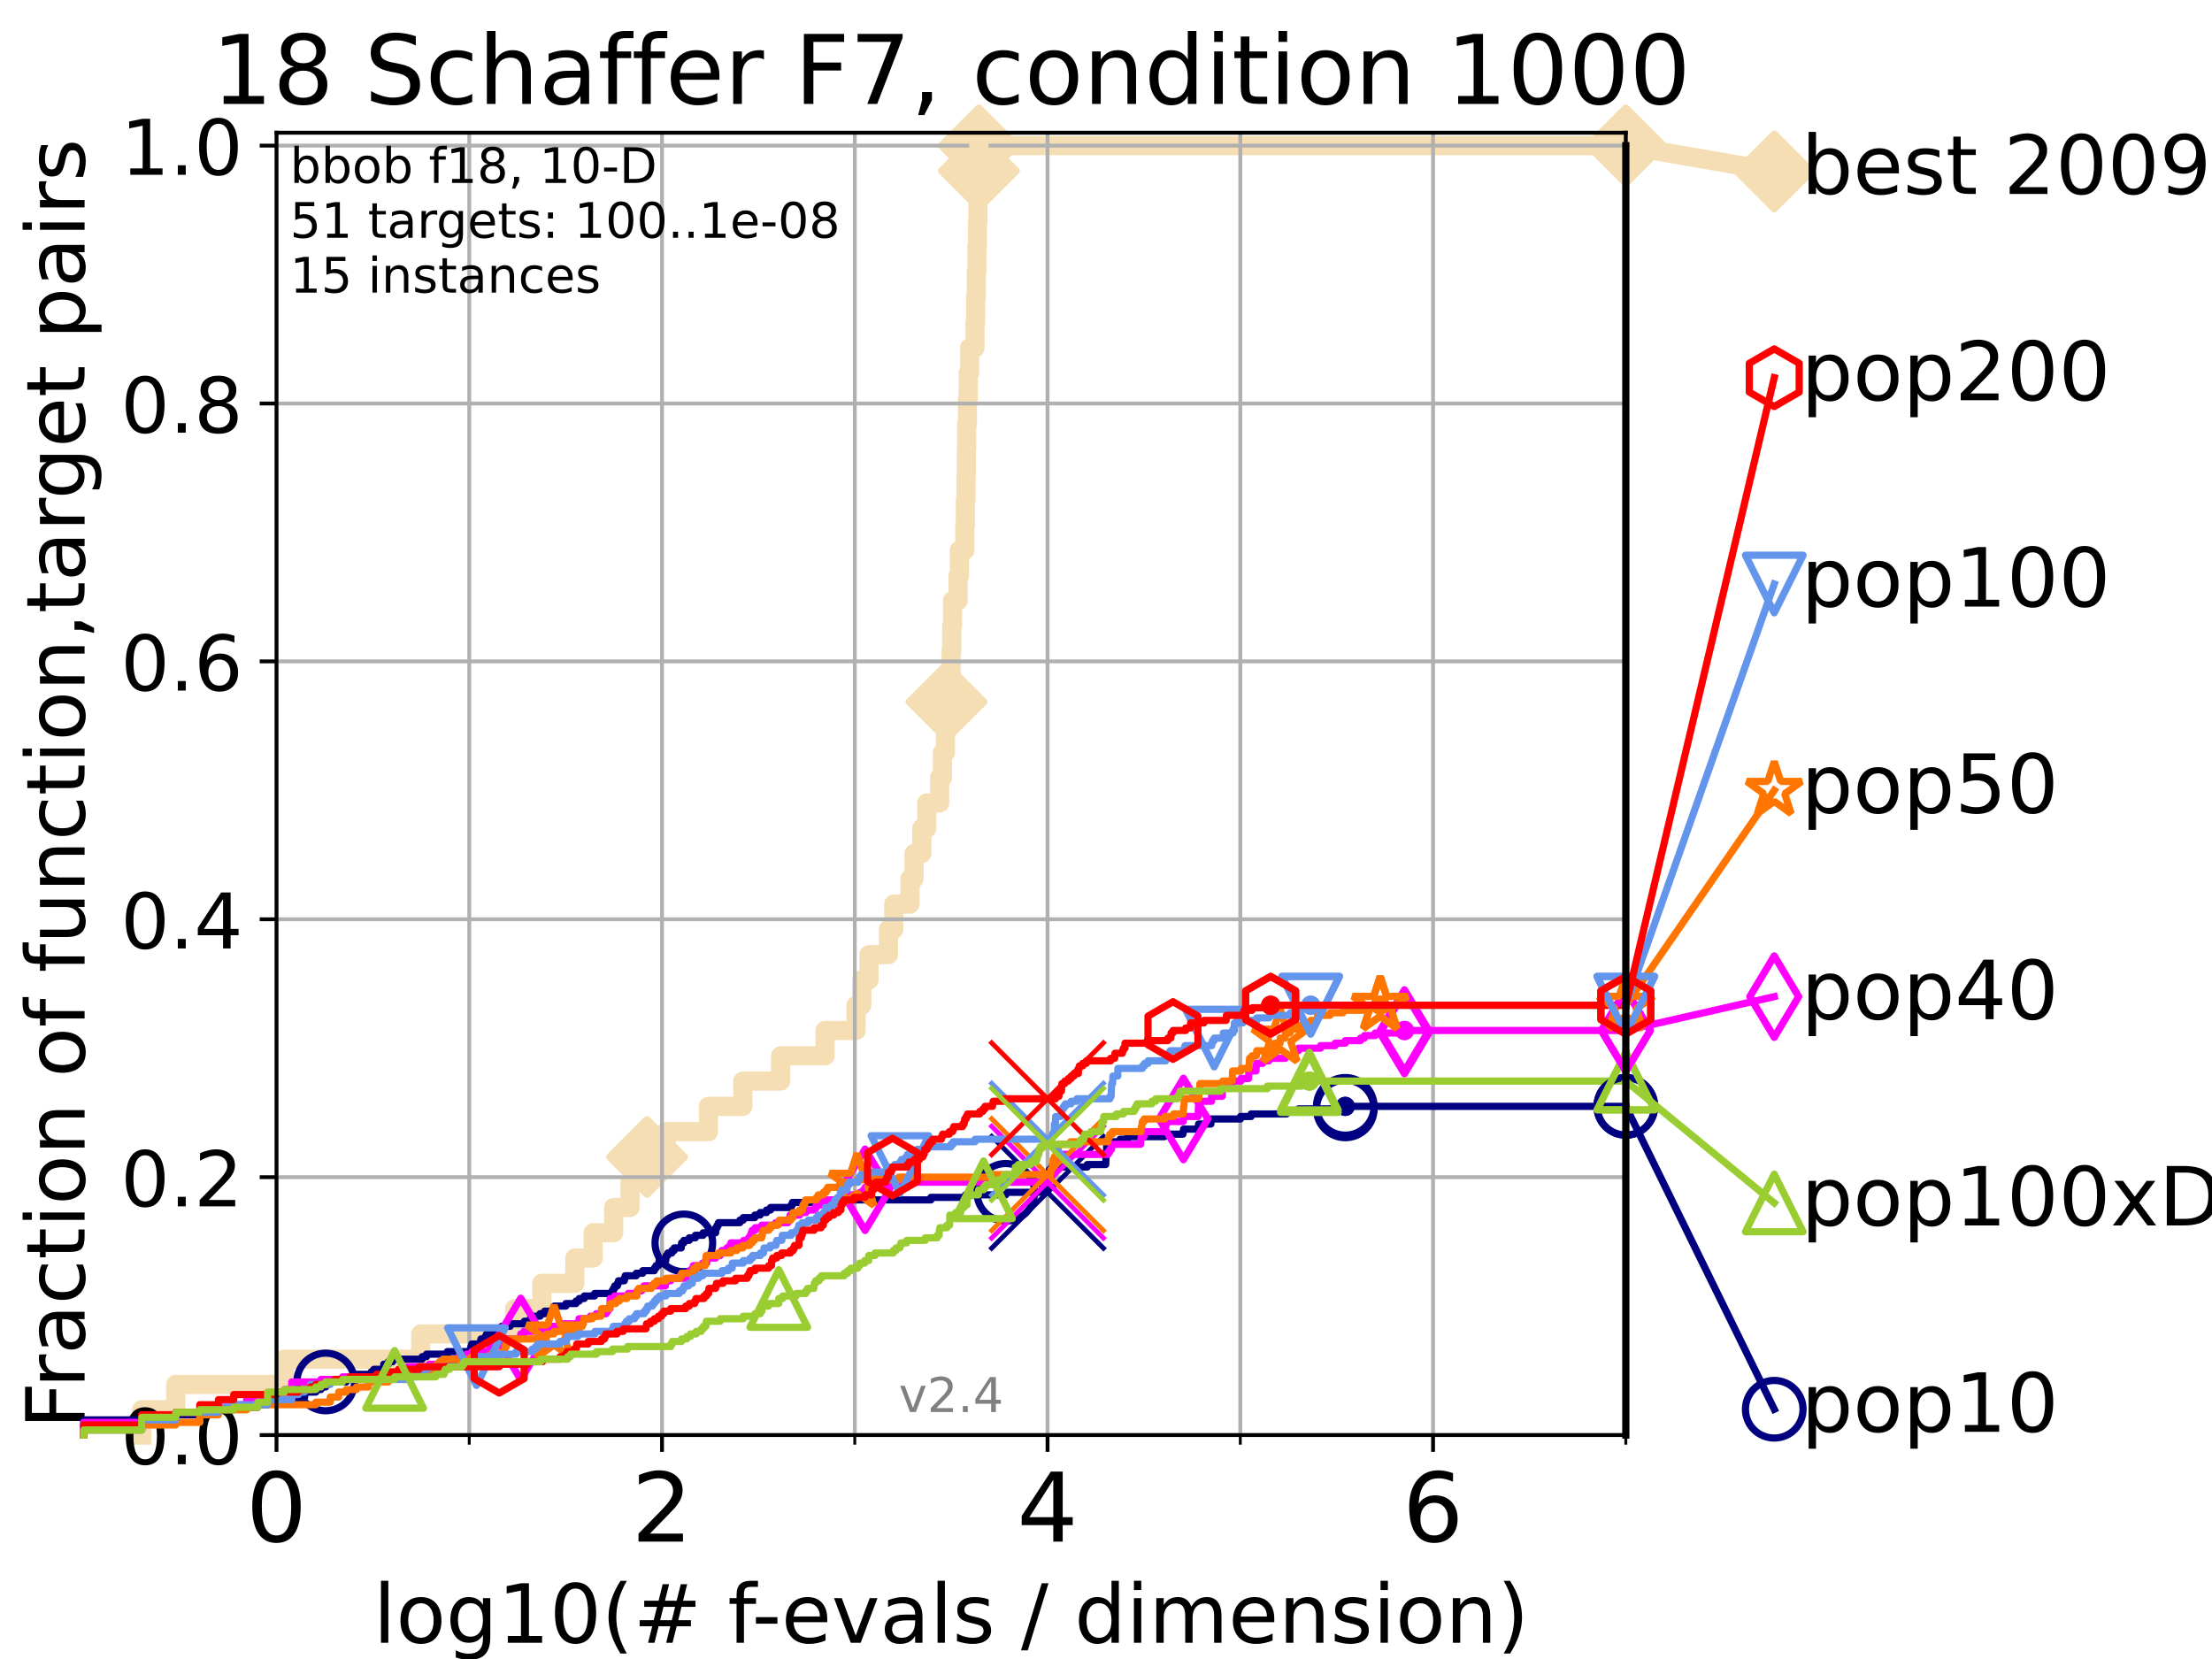 <?xml version="1.0" encoding="utf-8" standalone="no"?>
<!DOCTYPE svg PUBLIC "-//W3C//DTD SVG 1.1//EN"
  "http://www.w3.org/Graphics/SVG/1.1/DTD/svg11.dtd">
<!-- Created with matplotlib (https://matplotlib.org/) -->
<svg height="345.6pt" version="1.1" viewBox="0 0 460.8 345.6" width="460.8pt" xmlns="http://www.w3.org/2000/svg" xmlns:xlink="http://www.w3.org/1999/xlink">
 <defs>
  <style type="text/css">*{stroke-linecap:butt;stroke-linejoin:round;}</style>
 </defs>
 <g id="figure_1">
  <g id="patch_1">
   <path d="M 0 345.6 
L 460.8 345.6 
L 460.8 0 
L 0 0 
z
" style="fill:#ffffff;"/>
  </g>
  <g id="axes_1">
   <g id="patch_2">
    <path d="M 57.6 298.944 
L 338.688 298.944 
L 338.688 27.648 
L 57.6 27.648 
z
" style="fill:#ffffff;"/>
   </g>
   <g id="line2d_1">
    <path d="M 29.533 298.944 
L 29.533 293.677 
L 36.604 293.677 
L 36.604 288.41 
L 59.262 288.41 
L 59.262 283.143 
L 87.644 283.143 
L 87.644 277.877 
L 107.213 277.877 
L 107.213 272.61 
L 112.877 272.61 
L 112.877 267.343 
L 119.752 267.343 
L 119.752 262.076 
L 123.554 262.076 
L 123.554 256.809 
L 127.83 256.809 
L 127.83 251.542 
L 131.236 251.542 
L 131.236 246.275 
L 134.787 246.275 
L 134.787 241.009 
L 138.762 241.009 
L 138.762 235.742 
L 147.58 235.742 
L 147.58 230.475 
L 154.754 230.475 
L 154.754 225.208 
L 162.619 225.208 
L 162.619 219.941 
L 171.876 219.941 
L 171.876 214.674 
L 178.34 214.674 
L 178.34 209.407 
L 179.532 209.407 
L 179.532 204.141 
L 181.024 204.141 
L 181.024 198.874 
L 185.071 198.874 
L 185.071 193.607 
L 186.184 193.607 
L 186.184 188.34 
L 189.567 188.34 
L 189.567 183.073 
L 190.408 183.073 
L 190.408 177.806 
L 192.035 177.806 
L 192.035 172.539 
L 193.072 172.539 
L 193.072 167.272 
L 195.731 167.272 
L 195.731 162.006 
L 196.334 162.006 
L 196.334 156.739 
L 196.939 156.739 
L 196.939 151.472 
L 197.17 151.472 
L 197.17 146.205 
L 197.916 146.205 
L 197.916 140.938 
L 198.137 140.938 
L 198.137 135.671 
L 198.249 135.671 
L 198.249 130.404 
L 198.429 130.404 
L 198.429 125.138 
L 199.594 125.138 
L 199.594 119.871 
L 199.873 119.871 
L 199.873 114.604 
L 200.993 114.604 
L 200.993 109.337 
L 201.11 109.337 
L 201.11 104.07 
L 201.236 104.07 
L 201.236 98.803 
L 201.297 98.803 
L 201.297 93.536 
L 201.369 93.536 
L 201.369 88.27 
L 201.528 88.27 
L 201.528 83.003 
L 201.705 83.003 
L 201.705 77.736 
L 201.986 77.736 
L 201.986 72.469 
L 203.099 72.469 
L 203.099 67.202 
L 203.234 67.202 
L 203.234 61.935 
L 203.385 61.935 
L 203.385 56.668 
L 203.503 56.668 
L 203.503 51.402 
L 203.629 51.402 
L 203.629 46.135 
L 203.727 46.135 
L 203.727 40.868 
L 203.823 40.868 
L 203.823 35.601 
L 203.917 35.601 
L 203.917 30.334 
L 338.688 30.334 
" style="fill:none;stroke:#f5deb3;stroke-linecap:square;stroke-width:4;"/>
   </g>
   <g id="line2d_2">
    <defs>
     <path d="M -0 7.778 
L 7.778 0 
L 0 -7.778 
L -7.778 -0 
z
" id="mc064caa9d6" style="stroke:#f5deb3;stroke-linejoin:miter;stroke-width:1.5;"/>
    </defs>
    <g>
     <use style="fill:#f5deb3;stroke:#f5deb3;stroke-linejoin:miter;stroke-width:1.5;" x="134.787" xlink:href="#mc064caa9d6" y="241.009"/>
     <use style="fill:#f5deb3;stroke:#f5deb3;stroke-linejoin:miter;stroke-width:1.5;" x="197.17" xlink:href="#mc064caa9d6" y="146.205"/>
     <use style="fill:#f5deb3;stroke:#f5deb3;stroke-linejoin:miter;stroke-width:1.5;" x="203.917" xlink:href="#mc064caa9d6" y="35.601"/>
     <use style="fill:#f5deb3;stroke:#f5deb3;stroke-linejoin:miter;stroke-width:1.5;" x="203.917" xlink:href="#mc064caa9d6" y="30.334"/>
     <use style="fill:#f5deb3;stroke:#f5deb3;stroke-linejoin:miter;stroke-width:1.5;" x="203.917" xlink:href="#mc064caa9d6" y="30.334"/>
     <use style="fill:#f5deb3;stroke:#f5deb3;stroke-linejoin:miter;stroke-width:1.5;" x="338.688" xlink:href="#mc064caa9d6" y="30.334"/>
    </g>
   </g>
   <g id="line2d_3">
    <path style="fill:none;stroke:#f5deb3;stroke-linecap:square;stroke-width:4;"/>
    <g/>
   </g>
   <g id="line2d_4">
    <path d="M 338.688 30.334 
L 369.608 35.706 
" style="fill:none;stroke:#f5deb3;stroke-linecap:square;stroke-width:4;"/>
    <g>
     <use style="fill:#f5deb3;stroke:#f5deb3;stroke-linejoin:miter;stroke-width:1.5;" x="338.688" xlink:href="#mc064caa9d6" y="30.334"/>
     <use style="fill:#f5deb3;stroke:#f5deb3;stroke-linejoin:miter;stroke-width:1.5;" x="369.608" xlink:href="#mc064caa9d6" y="35.706"/>
    </g>
   </g>
   <g id="matplotlib.axis_1">
    <g id="xtick_1">
     <g id="line2d_5">
      <path clip-path="url(#pcd257a0795)" d="M 57.6 298.944 
L 57.6 27.648 
" style="fill:none;stroke:#b0b0b0;stroke-linecap:square;stroke-width:0.8;"/>
     </g>
     <g id="line2d_6">
      <defs>
       <path d="M 0 0 
L 0 3.5 
" id="m2da5219299" style="stroke:#000000;stroke-width:0.8;"/>
      </defs>
      <g>
       <use style="stroke:#000000;stroke-width:0.8;" x="57.6" xlink:href="#m2da5219299" y="298.944"/>
      </g>
     </g>
     <g id="text_1">
      <!-- 0 -->
      <g transform="translate(51.237 321.141)scale(0.2 -0.2)">
       <defs>
        <path d="M 31.781 66.406 
Q 24.172 66.406 20.328 58.906 
Q 16.5 51.422 16.5 36.375 
Q 16.5 21.391 20.328 13.891 
Q 24.172 6.391 31.781 6.391 
Q 39.453 6.391 43.281 13.891 
Q 47.125 21.391 47.125 36.375 
Q 47.125 51.422 43.281 58.906 
Q 39.453 66.406 31.781 66.406 
z
M 31.781 74.219 
Q 44.047 74.219 50.516 64.516 
Q 56.984 54.828 56.984 36.375 
Q 56.984 17.969 50.516 8.266 
Q 44.047 -1.422 31.781 -1.422 
Q 19.531 -1.422 13.062 8.266 
Q 6.594 17.969 6.594 36.375 
Q 6.594 54.828 13.062 64.516 
Q 19.531 74.219 31.781 74.219 
z
" id="DejaVuSans-48"/>
       </defs>
       <use xlink:href="#DejaVuSans-48"/>
      </g>
     </g>
    </g>
    <g id="xtick_2">
     <g id="line2d_7">
      <path clip-path="url(#pcd257a0795)" d="M 137.911 298.944 
L 137.911 27.648 
" style="fill:none;stroke:#b0b0b0;stroke-linecap:square;stroke-width:0.8;"/>
     </g>
     <g id="line2d_8">
      <g>
       <use style="stroke:#000000;stroke-width:0.8;" x="137.911" xlink:href="#m2da5219299" y="298.944"/>
      </g>
     </g>
     <g id="text_2">
      <!-- 2 -->
      <g transform="translate(131.548 321.141)scale(0.2 -0.2)">
       <defs>
        <path d="M 19.188 8.297 
L 53.609 8.297 
L 53.609 0 
L 7.328 0 
L 7.328 8.297 
Q 12.938 14.109 22.625 23.891 
Q 32.328 33.688 34.812 36.531 
Q 39.547 41.844 41.422 45.531 
Q 43.312 49.219 43.312 52.781 
Q 43.312 58.594 39.234 62.25 
Q 35.156 65.922 28.609 65.922 
Q 23.969 65.922 18.812 64.312 
Q 13.672 62.703 7.812 59.422 
L 7.812 69.391 
Q 13.766 71.781 18.938 73 
Q 24.125 74.219 28.422 74.219 
Q 39.75 74.219 46.484 68.547 
Q 53.219 62.891 53.219 53.422 
Q 53.219 48.922 51.531 44.891 
Q 49.859 40.875 45.406 35.406 
Q 44.188 33.984 37.641 27.219 
Q 31.109 20.453 19.188 8.297 
z
" id="DejaVuSans-50"/>
       </defs>
       <use xlink:href="#DejaVuSans-50"/>
      </g>
     </g>
    </g>
    <g id="xtick_3">
     <g id="line2d_9">
      <path clip-path="url(#pcd257a0795)" d="M 218.222 298.944 
L 218.222 27.648 
" style="fill:none;stroke:#b0b0b0;stroke-linecap:square;stroke-width:0.8;"/>
     </g>
     <g id="line2d_10">
      <g>
       <use style="stroke:#000000;stroke-width:0.8;" x="218.222" xlink:href="#m2da5219299" y="298.944"/>
      </g>
     </g>
     <g id="text_3">
      <!-- 4 -->
      <g transform="translate(211.859 321.141)scale(0.2 -0.2)">
       <defs>
        <path d="M 37.797 64.312 
L 12.891 25.391 
L 37.797 25.391 
z
M 35.203 72.906 
L 47.609 72.906 
L 47.609 25.391 
L 58.016 25.391 
L 58.016 17.188 
L 47.609 17.188 
L 47.609 0 
L 37.797 0 
L 37.797 17.188 
L 4.891 17.188 
L 4.891 26.703 
z
" id="DejaVuSans-52"/>
       </defs>
       <use xlink:href="#DejaVuSans-52"/>
      </g>
     </g>
    </g>
    <g id="xtick_4">
     <g id="line2d_11">
      <path clip-path="url(#pcd257a0795)" d="M 298.533 298.944 
L 298.533 27.648 
" style="fill:none;stroke:#b0b0b0;stroke-linecap:square;stroke-width:0.8;"/>
     </g>
     <g id="line2d_12">
      <g>
       <use style="stroke:#000000;stroke-width:0.8;" x="298.533" xlink:href="#m2da5219299" y="298.944"/>
      </g>
     </g>
     <g id="text_4">
      <!-- 6 -->
      <g transform="translate(292.17 321.141)scale(0.2 -0.2)">
       <defs>
        <path d="M 33.016 40.375 
Q 26.375 40.375 22.484 35.828 
Q 18.609 31.297 18.609 23.391 
Q 18.609 15.531 22.484 10.953 
Q 26.375 6.391 33.016 6.391 
Q 39.656 6.391 43.531 10.953 
Q 47.406 15.531 47.406 23.391 
Q 47.406 31.297 43.531 35.828 
Q 39.656 40.375 33.016 40.375 
z
M 52.594 71.297 
L 52.594 62.312 
Q 48.875 64.062 45.094 64.984 
Q 41.312 65.922 37.594 65.922 
Q 27.828 65.922 22.672 59.328 
Q 17.531 52.734 16.797 39.406 
Q 19.672 43.656 24.016 45.922 
Q 28.375 48.188 33.594 48.188 
Q 44.578 48.188 50.953 41.516 
Q 57.328 34.859 57.328 23.391 
Q 57.328 12.156 50.688 5.359 
Q 44.047 -1.422 33.016 -1.422 
Q 20.359 -1.422 13.672 8.266 
Q 6.984 17.969 6.984 36.375 
Q 6.984 53.656 15.188 63.938 
Q 23.391 74.219 37.203 74.219 
Q 40.922 74.219 44.703 73.484 
Q 48.484 72.75 52.594 71.297 
z
" id="DejaVuSans-54"/>
       </defs>
       <use xlink:href="#DejaVuSans-54"/>
      </g>
     </g>
    </g>
    <g id="xtick_5">
     <g id="line2d_13">
      <path clip-path="url(#pcd257a0795)" d="M 97.755 298.944 
L 97.755 27.648 
" style="fill:none;stroke:#b0b0b0;stroke-linecap:square;stroke-width:0.8;"/>
     </g>
     <g id="line2d_14">
      <defs>
       <path d="M 0 0 
L 0 2 
" id="m44dfbf56c3" style="stroke:#000000;stroke-width:0.6;"/>
      </defs>
      <g>
       <use style="stroke:#000000;stroke-width:0.6;" x="97.755" xlink:href="#m44dfbf56c3" y="298.944"/>
      </g>
     </g>
    </g>
    <g id="xtick_6">
     <g id="line2d_15">
      <path clip-path="url(#pcd257a0795)" d="M 178.066 298.944 
L 178.066 27.648 
" style="fill:none;stroke:#b0b0b0;stroke-linecap:square;stroke-width:0.8;"/>
     </g>
     <g id="line2d_16">
      <g>
       <use style="stroke:#000000;stroke-width:0.6;" x="178.066" xlink:href="#m44dfbf56c3" y="298.944"/>
      </g>
     </g>
    </g>
    <g id="xtick_7">
     <g id="line2d_17">
      <path clip-path="url(#pcd257a0795)" d="M 258.377 298.944 
L 258.377 27.648 
" style="fill:none;stroke:#b0b0b0;stroke-linecap:square;stroke-width:0.8;"/>
     </g>
     <g id="line2d_18">
      <g>
       <use style="stroke:#000000;stroke-width:0.6;" x="258.377" xlink:href="#m44dfbf56c3" y="298.944"/>
      </g>
     </g>
    </g>
    <g id="xtick_8">
     <g id="line2d_19">
      <path clip-path="url(#pcd257a0795)" d="M 338.688 298.944 
L 338.688 27.648 
" style="fill:none;stroke:#b0b0b0;stroke-linecap:square;stroke-width:0.8;"/>
     </g>
     <g id="line2d_20">
      <g>
       <use style="stroke:#000000;stroke-width:0.6;" x="338.688" xlink:href="#m44dfbf56c3" y="298.944"/>
      </g>
     </g>
    </g>
    <g id="text_5">
     <!-- log10(# f-evals / dimension) -->
     <g transform="translate(77.764 342.218)scale(0.17 -0.17)">
      <defs>
       <path d="M 9.422 75.984 
L 18.406 75.984 
L 18.406 0 
L 9.422 0 
z
" id="DejaVuSans-108"/>
       <path d="M 30.609 48.391 
Q 23.391 48.391 19.188 42.75 
Q 14.984 37.109 14.984 27.297 
Q 14.984 17.484 19.156 11.844 
Q 23.344 6.203 30.609 6.203 
Q 37.797 6.203 41.984 11.859 
Q 46.188 17.531 46.188 27.297 
Q 46.188 37.016 41.984 42.703 
Q 37.797 48.391 30.609 48.391 
z
M 30.609 56 
Q 42.328 56 49.016 48.375 
Q 55.719 40.766 55.719 27.297 
Q 55.719 13.875 49.016 6.219 
Q 42.328 -1.422 30.609 -1.422 
Q 18.844 -1.422 12.172 6.219 
Q 5.516 13.875 5.516 27.297 
Q 5.516 40.766 12.172 48.375 
Q 18.844 56 30.609 56 
z
" id="DejaVuSans-111"/>
       <path d="M 45.406 27.984 
Q 45.406 37.75 41.375 43.109 
Q 37.359 48.484 30.078 48.484 
Q 22.859 48.484 18.828 43.109 
Q 14.797 37.75 14.797 27.984 
Q 14.797 18.266 18.828 12.891 
Q 22.859 7.516 30.078 7.516 
Q 37.359 7.516 41.375 12.891 
Q 45.406 18.266 45.406 27.984 
z
M 54.391 6.781 
Q 54.391 -7.172 48.188 -13.984 
Q 42 -20.797 29.203 -20.797 
Q 24.469 -20.797 20.266 -20.094 
Q 16.062 -19.391 12.109 -17.922 
L 12.109 -9.188 
Q 16.062 -11.328 19.922 -12.344 
Q 23.781 -13.375 27.781 -13.375 
Q 36.625 -13.375 41.016 -8.766 
Q 45.406 -4.156 45.406 5.172 
L 45.406 9.625 
Q 42.625 4.781 38.281 2.391 
Q 33.938 0 27.875 0 
Q 17.828 0 11.672 7.656 
Q 5.516 15.328 5.516 27.984 
Q 5.516 40.672 11.672 48.328 
Q 17.828 56 27.875 56 
Q 33.938 56 38.281 53.609 
Q 42.625 51.219 45.406 46.391 
L 45.406 54.688 
L 54.391 54.688 
z
" id="DejaVuSans-103"/>
       <path d="M 12.406 8.297 
L 28.516 8.297 
L 28.516 63.922 
L 10.984 60.406 
L 10.984 69.391 
L 28.422 72.906 
L 38.281 72.906 
L 38.281 8.297 
L 54.391 8.297 
L 54.391 0 
L 12.406 0 
z
" id="DejaVuSans-49"/>
       <path d="M 31 75.875 
Q 24.469 64.656 21.281 53.656 
Q 18.109 42.672 18.109 31.391 
Q 18.109 20.125 21.312 9.062 
Q 24.516 -2 31 -13.188 
L 23.188 -13.188 
Q 15.875 -1.703 12.234 9.375 
Q 8.594 20.453 8.594 31.391 
Q 8.594 42.281 12.203 53.312 
Q 15.828 64.359 23.188 75.875 
z
" id="DejaVuSans-40"/>
       <path d="M 51.125 44 
L 36.922 44 
L 32.812 27.688 
L 47.125 27.688 
z
M 43.797 71.781 
L 38.719 51.516 
L 52.984 51.516 
L 58.109 71.781 
L 65.922 71.781 
L 60.891 51.516 
L 76.125 51.516 
L 76.125 44 
L 58.984 44 
L 54.984 27.688 
L 70.516 27.688 
L 70.516 20.219 
L 53.078 20.219 
L 48 0 
L 40.188 0 
L 45.219 20.219 
L 30.906 20.219 
L 25.875 0 
L 18.016 0 
L 23.094 20.219 
L 7.719 20.219 
L 7.719 27.688 
L 24.906 27.688 
L 29 44 
L 13.281 44 
L 13.281 51.516 
L 30.906 51.516 
L 35.891 71.781 
z
" id="DejaVuSans-35"/>
       <path id="DejaVuSans-32"/>
       <path d="M 37.109 75.984 
L 37.109 68.5 
L 28.516 68.5 
Q 23.688 68.5 21.797 66.547 
Q 19.922 64.594 19.922 59.516 
L 19.922 54.688 
L 34.719 54.688 
L 34.719 47.703 
L 19.922 47.703 
L 19.922 0 
L 10.891 0 
L 10.891 47.703 
L 2.297 47.703 
L 2.297 54.688 
L 10.891 54.688 
L 10.891 58.5 
Q 10.891 67.625 15.141 71.797 
Q 19.391 75.984 28.609 75.984 
z
" id="DejaVuSans-102"/>
       <path d="M 4.891 31.391 
L 31.203 31.391 
L 31.203 23.391 
L 4.891 23.391 
z
" id="DejaVuSans-45"/>
       <path d="M 56.203 29.594 
L 56.203 25.203 
L 14.891 25.203 
Q 15.484 15.922 20.484 11.062 
Q 25.484 6.203 34.422 6.203 
Q 39.594 6.203 44.453 7.469 
Q 49.312 8.734 54.109 11.281 
L 54.109 2.781 
Q 49.266 0.734 44.188 -0.344 
Q 39.109 -1.422 33.891 -1.422 
Q 20.797 -1.422 13.156 6.188 
Q 5.516 13.812 5.516 26.812 
Q 5.516 40.234 12.766 48.109 
Q 20.016 56 32.328 56 
Q 43.359 56 49.781 48.891 
Q 56.203 41.797 56.203 29.594 
z
M 47.219 32.234 
Q 47.125 39.594 43.094 43.984 
Q 39.062 48.391 32.422 48.391 
Q 24.906 48.391 20.391 44.141 
Q 15.875 39.891 15.188 32.172 
z
" id="DejaVuSans-101"/>
       <path d="M 2.984 54.688 
L 12.5 54.688 
L 29.594 8.797 
L 46.688 54.688 
L 56.203 54.688 
L 35.688 0 
L 23.484 0 
z
" id="DejaVuSans-118"/>
       <path d="M 34.281 27.484 
Q 23.391 27.484 19.188 25 
Q 14.984 22.516 14.984 16.5 
Q 14.984 11.719 18.141 8.906 
Q 21.297 6.109 26.703 6.109 
Q 34.188 6.109 38.703 11.406 
Q 43.219 16.703 43.219 25.484 
L 43.219 27.484 
z
M 52.203 31.203 
L 52.203 0 
L 43.219 0 
L 43.219 8.297 
Q 40.141 3.328 35.547 0.953 
Q 30.953 -1.422 24.312 -1.422 
Q 15.922 -1.422 10.953 3.297 
Q 6 8.016 6 15.922 
Q 6 25.141 12.172 29.828 
Q 18.359 34.516 30.609 34.516 
L 43.219 34.516 
L 43.219 35.406 
Q 43.219 41.609 39.141 45 
Q 35.062 48.391 27.688 48.391 
Q 23 48.391 18.547 47.266 
Q 14.109 46.141 10.016 43.891 
L 10.016 52.203 
Q 14.938 54.109 19.578 55.047 
Q 24.219 56 28.609 56 
Q 40.484 56 46.344 49.844 
Q 52.203 43.703 52.203 31.203 
z
" id="DejaVuSans-97"/>
       <path d="M 44.281 53.078 
L 44.281 44.578 
Q 40.484 46.531 36.375 47.5 
Q 32.281 48.484 27.875 48.484 
Q 21.188 48.484 17.844 46.438 
Q 14.5 44.391 14.5 40.281 
Q 14.5 37.156 16.891 35.375 
Q 19.281 33.594 26.516 31.984 
L 29.594 31.297 
Q 39.156 29.25 43.188 25.516 
Q 47.219 21.781 47.219 15.094 
Q 47.219 7.469 41.188 3.016 
Q 35.156 -1.422 24.609 -1.422 
Q 20.219 -1.422 15.453 -0.562 
Q 10.688 0.297 5.422 2 
L 5.422 11.281 
Q 10.406 8.688 15.234 7.391 
Q 20.062 6.109 24.812 6.109 
Q 31.156 6.109 34.562 8.281 
Q 37.984 10.453 37.984 14.406 
Q 37.984 18.062 35.516 20.016 
Q 33.062 21.969 24.703 23.781 
L 21.578 24.516 
Q 13.234 26.266 9.516 29.906 
Q 5.812 33.547 5.812 39.891 
Q 5.812 47.609 11.281 51.797 
Q 16.75 56 26.812 56 
Q 31.781 56 36.172 55.266 
Q 40.578 54.547 44.281 53.078 
z
" id="DejaVuSans-115"/>
       <path d="M 25.391 72.906 
L 33.688 72.906 
L 8.297 -9.281 
L 0 -9.281 
z
" id="DejaVuSans-47"/>
       <path d="M 45.406 46.391 
L 45.406 75.984 
L 54.391 75.984 
L 54.391 0 
L 45.406 0 
L 45.406 8.203 
Q 42.578 3.328 38.25 0.953 
Q 33.938 -1.422 27.875 -1.422 
Q 17.969 -1.422 11.734 6.484 
Q 5.516 14.406 5.516 27.297 
Q 5.516 40.188 11.734 48.094 
Q 17.969 56 27.875 56 
Q 33.938 56 38.25 53.625 
Q 42.578 51.266 45.406 46.391 
z
M 14.797 27.297 
Q 14.797 17.391 18.875 11.75 
Q 22.953 6.109 30.078 6.109 
Q 37.203 6.109 41.297 11.75 
Q 45.406 17.391 45.406 27.297 
Q 45.406 37.203 41.297 42.844 
Q 37.203 48.484 30.078 48.484 
Q 22.953 48.484 18.875 42.844 
Q 14.797 37.203 14.797 27.297 
z
" id="DejaVuSans-100"/>
       <path d="M 9.422 54.688 
L 18.406 54.688 
L 18.406 0 
L 9.422 0 
z
M 9.422 75.984 
L 18.406 75.984 
L 18.406 64.594 
L 9.422 64.594 
z
" id="DejaVuSans-105"/>
       <path d="M 52 44.188 
Q 55.375 50.25 60.062 53.125 
Q 64.75 56 71.094 56 
Q 79.641 56 84.281 50.016 
Q 88.922 44.047 88.922 33.016 
L 88.922 0 
L 79.891 0 
L 79.891 32.719 
Q 79.891 40.578 77.094 44.375 
Q 74.312 48.188 68.609 48.188 
Q 61.625 48.188 57.562 43.547 
Q 53.516 38.922 53.516 30.906 
L 53.516 0 
L 44.484 0 
L 44.484 32.719 
Q 44.484 40.625 41.703 44.406 
Q 38.922 48.188 33.109 48.188 
Q 26.219 48.188 22.156 43.531 
Q 18.109 38.875 18.109 30.906 
L 18.109 0 
L 9.078 0 
L 9.078 54.688 
L 18.109 54.688 
L 18.109 46.188 
Q 21.188 51.219 25.484 53.609 
Q 29.781 56 35.688 56 
Q 41.656 56 45.828 52.969 
Q 50 49.953 52 44.188 
z
" id="DejaVuSans-109"/>
       <path d="M 54.891 33.016 
L 54.891 0 
L 45.906 0 
L 45.906 32.719 
Q 45.906 40.484 42.875 44.328 
Q 39.844 48.188 33.797 48.188 
Q 26.516 48.188 22.312 43.547 
Q 18.109 38.922 18.109 30.906 
L 18.109 0 
L 9.078 0 
L 9.078 54.688 
L 18.109 54.688 
L 18.109 46.188 
Q 21.344 51.125 25.703 53.562 
Q 30.078 56 35.797 56 
Q 45.219 56 50.047 50.172 
Q 54.891 44.344 54.891 33.016 
z
" id="DejaVuSans-110"/>
       <path d="M 8.016 75.875 
L 15.828 75.875 
Q 23.141 64.359 26.781 53.312 
Q 30.422 42.281 30.422 31.391 
Q 30.422 20.453 26.781 9.375 
Q 23.141 -1.703 15.828 -13.188 
L 8.016 -13.188 
Q 14.5 -2 17.703 9.062 
Q 20.906 20.125 20.906 31.391 
Q 20.906 42.672 17.703 53.656 
Q 14.5 64.656 8.016 75.875 
z
" id="DejaVuSans-41"/>
      </defs>
      <use xlink:href="#DejaVuSans-108"/>
      <use x="27.783" xlink:href="#DejaVuSans-111"/>
      <use x="88.965" xlink:href="#DejaVuSans-103"/>
      <use x="152.441" xlink:href="#DejaVuSans-49"/>
      <use x="216.064" xlink:href="#DejaVuSans-48"/>
      <use x="279.688" xlink:href="#DejaVuSans-40"/>
      <use x="318.701" xlink:href="#DejaVuSans-35"/>
      <use x="402.49" xlink:href="#DejaVuSans-32"/>
      <use x="434.277" xlink:href="#DejaVuSans-102"/>
      <use x="463.982" xlink:href="#DejaVuSans-45"/>
      <use x="500.066" xlink:href="#DejaVuSans-101"/>
      <use x="561.59" xlink:href="#DejaVuSans-118"/>
      <use x="620.77" xlink:href="#DejaVuSans-97"/>
      <use x="682.049" xlink:href="#DejaVuSans-108"/>
      <use x="709.832" xlink:href="#DejaVuSans-115"/>
      <use x="761.932" xlink:href="#DejaVuSans-32"/>
      <use x="793.719" xlink:href="#DejaVuSans-47"/>
      <use x="827.41" xlink:href="#DejaVuSans-32"/>
      <use x="859.197" xlink:href="#DejaVuSans-100"/>
      <use x="922.674" xlink:href="#DejaVuSans-105"/>
      <use x="950.457" xlink:href="#DejaVuSans-109"/>
      <use x="1047.869" xlink:href="#DejaVuSans-101"/>
      <use x="1109.393" xlink:href="#DejaVuSans-110"/>
      <use x="1172.771" xlink:href="#DejaVuSans-115"/>
      <use x="1224.871" xlink:href="#DejaVuSans-105"/>
      <use x="1252.654" xlink:href="#DejaVuSans-111"/>
      <use x="1313.836" xlink:href="#DejaVuSans-110"/>
      <use x="1377.215" xlink:href="#DejaVuSans-41"/>
     </g>
    </g>
   </g>
   <g id="matplotlib.axis_2">
    <g id="ytick_1">
     <g id="line2d_21">
      <path clip-path="url(#pcd257a0795)" d="M 57.6 298.944 
L 338.688 298.944 
" style="fill:none;stroke:#b0b0b0;stroke-linecap:square;stroke-width:0.8;"/>
     </g>
     <g id="line2d_22">
      <defs>
       <path d="M 0 0 
L -3.5 0 
" id="m6a21b3e606" style="stroke:#000000;stroke-width:0.8;"/>
      </defs>
      <g>
       <use style="stroke:#000000;stroke-width:0.8;" x="57.6" xlink:href="#m6a21b3e606" y="298.944"/>
      </g>
     </g>
     <g id="text_6">
      <!-- 0.0 -->
      <g transform="translate(25.155 305.023)scale(0.16 -0.16)">
       <defs>
        <path d="M 10.688 12.406 
L 21 12.406 
L 21 0 
L 10.688 0 
z
" id="DejaVuSans-46"/>
       </defs>
       <use xlink:href="#DejaVuSans-48"/>
       <use x="63.623" xlink:href="#DejaVuSans-46"/>
       <use x="95.41" xlink:href="#DejaVuSans-48"/>
      </g>
     </g>
    </g>
    <g id="ytick_2">
     <g id="line2d_23">
      <path clip-path="url(#pcd257a0795)" d="M 57.6 245.222 
L 338.688 245.222 
" style="fill:none;stroke:#b0b0b0;stroke-linecap:square;stroke-width:0.8;"/>
     </g>
     <g id="line2d_24">
      <g>
       <use style="stroke:#000000;stroke-width:0.8;" x="57.6" xlink:href="#m6a21b3e606" y="245.222"/>
      </g>
     </g>
     <g id="text_7">
      <!-- 0.2 -->
      <g transform="translate(25.155 251.301)scale(0.16 -0.16)">
       <use xlink:href="#DejaVuSans-48"/>
       <use x="63.623" xlink:href="#DejaVuSans-46"/>
       <use x="95.41" xlink:href="#DejaVuSans-50"/>
      </g>
     </g>
    </g>
    <g id="ytick_3">
     <g id="line2d_25">
      <path clip-path="url(#pcd257a0795)" d="M 57.6 191.5 
L 338.688 191.5 
" style="fill:none;stroke:#b0b0b0;stroke-linecap:square;stroke-width:0.8;"/>
     </g>
     <g id="line2d_26">
      <g>
       <use style="stroke:#000000;stroke-width:0.8;" x="57.6" xlink:href="#m6a21b3e606" y="191.5"/>
      </g>
     </g>
     <g id="text_8">
      <!-- 0.4 -->
      <g transform="translate(25.155 197.579)scale(0.16 -0.16)">
       <use xlink:href="#DejaVuSans-48"/>
       <use x="63.623" xlink:href="#DejaVuSans-46"/>
       <use x="95.41" xlink:href="#DejaVuSans-52"/>
      </g>
     </g>
    </g>
    <g id="ytick_4">
     <g id="line2d_27">
      <path clip-path="url(#pcd257a0795)" d="M 57.6 137.778 
L 338.688 137.778 
" style="fill:none;stroke:#b0b0b0;stroke-linecap:square;stroke-width:0.8;"/>
     </g>
     <g id="line2d_28">
      <g>
       <use style="stroke:#000000;stroke-width:0.8;" x="57.6" xlink:href="#m6a21b3e606" y="137.778"/>
      </g>
     </g>
     <g id="text_9">
      <!-- 0.6 -->
      <g transform="translate(25.155 143.857)scale(0.16 -0.16)">
       <use xlink:href="#DejaVuSans-48"/>
       <use x="63.623" xlink:href="#DejaVuSans-46"/>
       <use x="95.41" xlink:href="#DejaVuSans-54"/>
      </g>
     </g>
    </g>
    <g id="ytick_5">
     <g id="line2d_29">
      <path clip-path="url(#pcd257a0795)" d="M 57.6 84.056 
L 338.688 84.056 
" style="fill:none;stroke:#b0b0b0;stroke-linecap:square;stroke-width:0.8;"/>
     </g>
     <g id="line2d_30">
      <g>
       <use style="stroke:#000000;stroke-width:0.8;" x="57.6" xlink:href="#m6a21b3e606" y="84.056"/>
      </g>
     </g>
     <g id="text_10">
      <!-- 0.8 -->
      <g transform="translate(25.155 90.135)scale(0.16 -0.16)">
       <defs>
        <path d="M 31.781 34.625 
Q 24.75 34.625 20.719 30.859 
Q 16.703 27.094 16.703 20.516 
Q 16.703 13.922 20.719 10.156 
Q 24.75 6.391 31.781 6.391 
Q 38.812 6.391 42.859 10.172 
Q 46.922 13.969 46.922 20.516 
Q 46.922 27.094 42.891 30.859 
Q 38.875 34.625 31.781 34.625 
z
M 21.922 38.812 
Q 15.578 40.375 12.031 44.719 
Q 8.5 49.078 8.5 55.328 
Q 8.5 64.062 14.719 69.141 
Q 20.953 74.219 31.781 74.219 
Q 42.672 74.219 48.875 69.141 
Q 55.078 64.062 55.078 55.328 
Q 55.078 49.078 51.531 44.719 
Q 48 40.375 41.703 38.812 
Q 48.828 37.156 52.797 32.312 
Q 56.781 27.484 56.781 20.516 
Q 56.781 9.906 50.312 4.234 
Q 43.844 -1.422 31.781 -1.422 
Q 19.734 -1.422 13.25 4.234 
Q 6.781 9.906 6.781 20.516 
Q 6.781 27.484 10.781 32.312 
Q 14.797 37.156 21.922 38.812 
z
M 18.312 54.391 
Q 18.312 48.734 21.844 45.562 
Q 25.391 42.391 31.781 42.391 
Q 38.141 42.391 41.719 45.562 
Q 45.312 48.734 45.312 54.391 
Q 45.312 60.062 41.719 63.234 
Q 38.141 66.406 31.781 66.406 
Q 25.391 66.406 21.844 63.234 
Q 18.312 60.062 18.312 54.391 
z
" id="DejaVuSans-56"/>
       </defs>
       <use xlink:href="#DejaVuSans-48"/>
       <use x="63.623" xlink:href="#DejaVuSans-46"/>
       <use x="95.41" xlink:href="#DejaVuSans-56"/>
      </g>
     </g>
    </g>
    <g id="ytick_6">
     <g id="line2d_31">
      <path clip-path="url(#pcd257a0795)" d="M 57.6 30.334 
L 338.688 30.334 
" style="fill:none;stroke:#b0b0b0;stroke-linecap:square;stroke-width:0.8;"/>
     </g>
     <g id="line2d_32">
      <g>
       <use style="stroke:#000000;stroke-width:0.8;" x="57.6" xlink:href="#m6a21b3e606" y="30.334"/>
      </g>
     </g>
     <g id="text_11">
      <!-- 1.0 -->
      <g transform="translate(25.155 36.413)scale(0.16 -0.16)">
       <use xlink:href="#DejaVuSans-49"/>
       <use x="63.623" xlink:href="#DejaVuSans-46"/>
       <use x="95.41" xlink:href="#DejaVuSans-48"/>
      </g>
     </g>
    </g>
    <g id="text_12">
     <!-- Fraction of function,target pairs -->
     <g transform="translate(17.62 297.681)rotate(-90)scale(0.17 -0.17)">
      <defs>
       <path d="M 9.812 72.906 
L 51.703 72.906 
L 51.703 64.594 
L 19.672 64.594 
L 19.672 43.109 
L 48.578 43.109 
L 48.578 34.812 
L 19.672 34.812 
L 19.672 0 
L 9.812 0 
z
" id="DejaVuSans-70"/>
       <path d="M 41.109 46.297 
Q 39.594 47.172 37.812 47.578 
Q 36.031 48 33.891 48 
Q 26.266 48 22.188 43.047 
Q 18.109 38.094 18.109 28.812 
L 18.109 0 
L 9.078 0 
L 9.078 54.688 
L 18.109 54.688 
L 18.109 46.188 
Q 20.953 51.172 25.484 53.578 
Q 30.031 56 36.531 56 
Q 37.453 56 38.578 55.875 
Q 39.703 55.766 41.062 55.516 
z
" id="DejaVuSans-114"/>
       <path d="M 48.781 52.594 
L 48.781 44.188 
Q 44.969 46.297 41.141 47.344 
Q 37.312 48.391 33.406 48.391 
Q 24.656 48.391 19.812 42.844 
Q 14.984 37.312 14.984 27.297 
Q 14.984 17.281 19.812 11.734 
Q 24.656 6.203 33.406 6.203 
Q 37.312 6.203 41.141 7.25 
Q 44.969 8.297 48.781 10.406 
L 48.781 2.094 
Q 45.016 0.344 40.984 -0.531 
Q 36.969 -1.422 32.422 -1.422 
Q 20.062 -1.422 12.781 6.344 
Q 5.516 14.109 5.516 27.297 
Q 5.516 40.672 12.859 48.328 
Q 20.219 56 33.016 56 
Q 37.156 56 41.109 55.141 
Q 45.062 54.297 48.781 52.594 
z
" id="DejaVuSans-99"/>
       <path d="M 18.312 70.219 
L 18.312 54.688 
L 36.812 54.688 
L 36.812 47.703 
L 18.312 47.703 
L 18.312 18.016 
Q 18.312 11.328 20.141 9.422 
Q 21.969 7.516 27.594 7.516 
L 36.812 7.516 
L 36.812 0 
L 27.594 0 
Q 17.188 0 13.234 3.875 
Q 9.281 7.766 9.281 18.016 
L 9.281 47.703 
L 2.688 47.703 
L 2.688 54.688 
L 9.281 54.688 
L 9.281 70.219 
z
" id="DejaVuSans-116"/>
       <path d="M 8.5 21.578 
L 8.5 54.688 
L 17.484 54.688 
L 17.484 21.922 
Q 17.484 14.156 20.5 10.266 
Q 23.531 6.391 29.594 6.391 
Q 36.859 6.391 41.078 11.031 
Q 45.312 15.672 45.312 23.688 
L 45.312 54.688 
L 54.297 54.688 
L 54.297 0 
L 45.312 0 
L 45.312 8.406 
Q 42.047 3.422 37.719 1 
Q 33.406 -1.422 27.688 -1.422 
Q 18.266 -1.422 13.375 4.438 
Q 8.5 10.297 8.5 21.578 
z
M 31.109 56 
z
" id="DejaVuSans-117"/>
       <path d="M 11.719 12.406 
L 22.016 12.406 
L 22.016 4 
L 14.016 -11.625 
L 7.719 -11.625 
L 11.719 4 
z
" id="DejaVuSans-44"/>
       <path d="M 18.109 8.203 
L 18.109 -20.797 
L 9.078 -20.797 
L 9.078 54.688 
L 18.109 54.688 
L 18.109 46.391 
Q 20.953 51.266 25.266 53.625 
Q 29.594 56 35.594 56 
Q 45.562 56 51.781 48.094 
Q 58.016 40.188 58.016 27.297 
Q 58.016 14.406 51.781 6.484 
Q 45.562 -1.422 35.594 -1.422 
Q 29.594 -1.422 25.266 0.953 
Q 20.953 3.328 18.109 8.203 
z
M 48.688 27.297 
Q 48.688 37.203 44.609 42.844 
Q 40.531 48.484 33.406 48.484 
Q 26.266 48.484 22.188 42.844 
Q 18.109 37.203 18.109 27.297 
Q 18.109 17.391 22.188 11.75 
Q 26.266 6.109 33.406 6.109 
Q 40.531 6.109 44.609 11.75 
Q 48.688 17.391 48.688 27.297 
z
" id="DejaVuSans-112"/>
      </defs>
      <use xlink:href="#DejaVuSans-70"/>
      <use x="50.27" xlink:href="#DejaVuSans-114"/>
      <use x="91.383" xlink:href="#DejaVuSans-97"/>
      <use x="152.662" xlink:href="#DejaVuSans-99"/>
      <use x="207.643" xlink:href="#DejaVuSans-116"/>
      <use x="246.852" xlink:href="#DejaVuSans-105"/>
      <use x="274.635" xlink:href="#DejaVuSans-111"/>
      <use x="335.816" xlink:href="#DejaVuSans-110"/>
      <use x="399.195" xlink:href="#DejaVuSans-32"/>
      <use x="430.982" xlink:href="#DejaVuSans-111"/>
      <use x="492.164" xlink:href="#DejaVuSans-102"/>
      <use x="527.369" xlink:href="#DejaVuSans-32"/>
      <use x="559.156" xlink:href="#DejaVuSans-102"/>
      <use x="594.361" xlink:href="#DejaVuSans-117"/>
      <use x="657.74" xlink:href="#DejaVuSans-110"/>
      <use x="721.119" xlink:href="#DejaVuSans-99"/>
      <use x="776.1" xlink:href="#DejaVuSans-116"/>
      <use x="815.309" xlink:href="#DejaVuSans-105"/>
      <use x="843.092" xlink:href="#DejaVuSans-111"/>
      <use x="904.273" xlink:href="#DejaVuSans-110"/>
      <use x="967.652" xlink:href="#DejaVuSans-44"/>
      <use x="999.439" xlink:href="#DejaVuSans-116"/>
      <use x="1038.648" xlink:href="#DejaVuSans-97"/>
      <use x="1099.928" xlink:href="#DejaVuSans-114"/>
      <use x="1139.291" xlink:href="#DejaVuSans-103"/>
      <use x="1202.768" xlink:href="#DejaVuSans-101"/>
      <use x="1264.291" xlink:href="#DejaVuSans-116"/>
      <use x="1303.5" xlink:href="#DejaVuSans-32"/>
      <use x="1335.287" xlink:href="#DejaVuSans-112"/>
      <use x="1398.764" xlink:href="#DejaVuSans-97"/>
      <use x="1460.043" xlink:href="#DejaVuSans-105"/>
      <use x="1487.826" xlink:href="#DejaVuSans-114"/>
      <use x="1528.939" xlink:href="#DejaVuSans-115"/>
     </g>
    </g>
   </g>
   <g id="line2d_33">
    <defs>
     <path d="M 0 1.5 
C 0.398 1.5 0.779 1.342 1.061 1.061 
C 1.342 0.779 1.5 0.398 1.5 0 
C 1.5 -0.398 1.342 -0.779 1.061 -1.061 
C 0.779 -1.342 0.398 -1.5 0 -1.5 
C -0.398 -1.5 -0.779 -1.342 -1.061 -1.061 
C -1.342 -0.779 -1.5 -0.398 -1.5 0 
C -1.5 0.398 -1.342 0.779 -1.061 1.061 
C -0.779 1.342 -0.398 1.5 0 1.5 
z
" id="m7940a97df9" style="stroke:#f5deb3;"/>
    </defs>
    <g>
     <use style="fill:#f5deb3;stroke:#f5deb3;" x="203.917" xlink:href="#m7940a97df9" y="30.334"/>
     <use style="fill:#f5deb3;stroke:#f5deb3;" x="203.917" xlink:href="#m7940a97df9" y="30.334"/>
    </g>
   </g>
   <g id="line2d_34">
    <defs>
     <path d="M 0 1.5 
C 0.398 1.5 0.779 1.342 1.061 1.061 
C 1.342 0.779 1.5 0.398 1.5 0 
C 1.5 -0.398 1.342 -0.779 1.061 -1.061 
C 0.779 -1.342 0.398 -1.5 0 -1.5 
C -0.398 -1.5 -0.779 -1.342 -1.061 -1.061 
C -1.342 -0.779 -1.5 -0.398 -1.5 0 
C -1.5 0.398 -1.342 0.779 -1.061 1.061 
C -0.779 1.342 -0.398 1.5 0 1.5 
z
" id="me5ea455cd7" style="stroke:#000080;"/>
    </defs>
    <g>
     <use style="fill:#000080;stroke:#000080;" x="280.245" xlink:href="#me5ea455cd7" y="230.475"/>
     <use style="fill:#000080;stroke:#000080;" x="280.245" xlink:href="#me5ea455cd7" y="230.475"/>
    </g>
   </g>
   <g id="line2d_35">
    <path d="M 17.445 298.944 
L 17.445 295.784 
L 29.533 295.784 
L 29.533 295.257 
L 36.604 295.257 
L 36.604 294.731 
L 41.621 294.731 
L 41.621 293.677 
L 48.692 293.677 
L 48.692 293.15 
L 53.709 293.15 
L 53.709 292.624 
L 55.763 292.624 
L 55.763 292.097 
L 59.262 292.097 
L 59.262 291.57 
L 62.175 291.57 
L 62.175 291.044 
L 63.468 291.044 
L 63.468 289.99 
L 65.797 289.99 
L 65.797 289.464 
L 66.854 289.464 
L 66.854 288.937 
L 67.851 288.937 
L 67.851 287.884 
L 72.125 287.884 
L 72.125 287.357 
L 73.579 287.357 
L 73.579 286.304 
L 77.331 286.304 
L 77.331 285.777 
L 77.885 285.777 
L 77.885 285.25 
L 79.939 285.25 
L 79.939 284.197 
L 80.881 284.197 
L 80.881 283.67 
L 81.776 283.67 
L 81.776 283.143 
L 87.952 283.143 
L 87.952 282.617 
L 88.847 282.617 
L 88.847 282.09 
L 93.197 282.09 
L 93.197 281.563 
L 97.929 281.563 
L 97.929 281.037 
L 98.101 281.037 
L 98.101 280.51 
L 98.271 280.51 
L 98.271 279.983 
L 100.04 279.983 
L 100.04 279.457 
L 100.193 279.457 
L 100.193 278.93 
L 101.08 278.93 
L 101.08 278.403 
L 101.366 278.403 
L 101.366 277.877 
L 102.465 277.877 
L 102.465 277.35 
L 103.118 277.35 
L 103.118 276.823 
L 104.474 276.823 
L 104.474 276.296 
L 106.276 276.296 
L 106.276 275.77 
L 109.222 275.77 
L 109.222 275.243 
L 110.443 275.243 
L 110.443 274.716 
L 110.942 274.716 
L 110.942 274.19 
L 112.507 274.19 
L 112.507 273.663 
L 113.454 273.663 
L 113.454 273.136 
L 115.46 273.136 
L 115.46 272.083 
L 117.876 272.083 
L 117.876 271.556 
L 119.997 271.556 
L 119.997 271.03 
L 120.666 271.03 
L 120.666 270.503 
L 121.712 270.503 
L 121.712 269.976 
L 123.869 269.976 
L 123.869 269.45 
L 127.485 269.45 
L 127.485 268.923 
L 127.768 268.923 
L 127.768 268.396 
L 128.047 268.396 
L 128.047 267.87 
L 128.62 267.87 
L 128.62 267.343 
L 128.827 267.343 
L 128.827 266.816 
L 130.046 266.816 
L 130.046 266.289 
L 130.237 266.289 
L 130.237 265.763 
L 132.542 265.763 
L 132.542 265.236 
L 133.888 265.236 
L 133.888 264.709 
L 136.304 264.709 
L 136.304 264.183 
L 136.645 264.183 
L 136.645 263.656 
L 137.199 263.656 
L 137.308 262.603 
L 138.695 262.603 
L 138.778 261.549 
L 139.107 261.549 
L 139.107 261.023 
L 139.965 261.023 
L 139.965 260.496 
L 140.454 260.496 
L 140.454 259.969 
L 141.914 259.969 
L 141.983 258.916 
L 142.459 258.916 
L 142.459 258.389 
L 143.578 258.389 
L 143.578 257.862 
L 144.854 257.862 
L 144.854 257.336 
L 146.474 257.336 
L 146.474 256.809 
L 149.086 256.809 
L 149.104 255.756 
L 149.405 255.756 
L 149.405 255.229 
L 149.664 255.229 
L 149.664 254.702 
L 154.126 254.702 
L 154.126 254.176 
L 154.821 254.176 
L 154.821 253.649 
L 157.238 253.649 
L 157.238 253.122 
L 158.353 253.122 
L 158.353 252.596 
L 159.678 252.596 
L 159.678 252.069 
L 160.519 252.069 
L 160.519 251.542 
L 164.814 251.542 
L 164.814 251.016 
L 165.069 251.016 
L 165.069 250.489 
L 173.306 250.489 
L 173.306 249.962 
L 193.923 249.962 
L 193.923 249.436 
L 201.132 249.436 
L 201.132 248.909 
L 209.515 248.909 
L 209.515 248.382 
L 218.242 248.382 
L 218.334 247.329 
L 218.36 247.329 
L 218.36 246.275 
L 218.479 246.275 
L 218.561 244.169 
L 218.617 244.169 
L 218.617 243.642 
L 219.03 243.642 
L 219.03 243.115 
L 226.494 243.115 
L 226.494 242.589 
L 230.341 242.589 
L 230.439 239.955 
L 230.529 239.955 
L 230.529 238.902 
L 230.844 238.902 
L 230.844 238.375 
L 230.961 238.375 
L 230.961 237.848 
L 233.309 237.848 
L 233.309 237.322 
L 234.932 237.322 
L 234.932 236.795 
L 242.549 236.795 
L 242.549 236.268 
L 246.429 236.268 
L 246.429 235.742 
L 246.553 235.742 
L 246.553 235.215 
L 249.586 235.215 
L 249.689 234.162 
L 252.257 234.162 
L 252.257 233.108 
L 258.421 233.108 
L 258.421 232.582 
L 260.624 232.582 
L 260.624 232.055 
L 268.012 232.055 
L 268.012 231.528 
L 270.5 231.528 
L 270.5 231.001 
L 280.245 231.001 
L 280.245 230.475 
L 338.688 230.475 
L 338.688 230.475 
" style="fill:none;stroke:#000080;stroke-linecap:square;stroke-width:1.5;"/>
   </g>
   <g id="line2d_36">
    <defs>
     <path d="M 0 6 
C 1.591 6 3.117 5.368 4.243 4.243 
C 5.368 3.117 6 1.591 6 0 
C 6 -1.591 5.368 -3.117 4.243 -4.243 
C 3.117 -5.368 1.591 -6 0 -6 
C -1.591 -6 -3.117 -5.368 -4.243 -4.243 
C -5.368 -3.117 -6 -1.591 -6 0 
C -6 1.591 -5.368 3.117 -4.243 4.243 
C -3.117 5.368 -1.591 6 0 6 
z
" id="m9ed0205593" style="stroke:#000080;stroke-width:1.5;"/>
    </defs>
    <g>
     <use style="fill-opacity:0;stroke:#000080;stroke-width:1.5;" x="67.851" xlink:href="#m9ed0205593" y="287.884"/>
     <use style="fill-opacity:0;stroke:#000080;stroke-width:1.5;" x="142.459" xlink:href="#m9ed0205593" y="258.916"/>
     <use style="fill-opacity:0;stroke:#000080;stroke-width:1.5;" x="209.515" xlink:href="#m9ed0205593" y="248.382"/>
     <use style="fill-opacity:0;stroke:#000080;stroke-width:1.5;" x="280.245" xlink:href="#m9ed0205593" y="231.001"/>
     <use style="fill-opacity:0;stroke:#000080;stroke-width:1.5;" x="280.245" xlink:href="#m9ed0205593" y="230.475"/>
     <use style="fill-opacity:0;stroke:#000080;stroke-width:1.5;" x="338.688" xlink:href="#m9ed0205593" y="230.475"/>
    </g>
   </g>
   <g id="line2d_37">
    <path style="fill:none;stroke:#000080;stroke-linecap:square;stroke-width:1.5;"/>
    <g/>
   </g>
   <g id="line2d_38">
    <path clip-path="url(#pcd257a0795)" d="M 218.222 248.382 
" style="fill:none;stroke:#000080;stroke-linecap:square;stroke-width:1.5;"/>
    <defs>
     <path d="M -12 12 
L 12 -12 
M -12 -12 
L 12 12 
" id="mf6aad45b74" style="stroke:#000080;"/>
    </defs>
    <g clip-path="url(#pcd257a0795)">
     <use style="fill:#000080;stroke:#000080;" x="218.222" xlink:href="#mf6aad45b74" y="248.382"/>
    </g>
   </g>
   <g id="line2d_39">
    <defs>
     <path d="M 0 1.5 
C 0.398 1.5 0.779 1.342 1.061 1.061 
C 1.342 0.779 1.5 0.398 1.5 0 
C 1.5 -0.398 1.342 -0.779 1.061 -1.061 
C 0.779 -1.342 0.398 -1.5 0 -1.5 
C -0.398 -1.5 -0.779 -1.342 -1.061 -1.061 
C -1.342 -0.779 -1.5 -0.398 -1.5 0 
C -1.5 0.398 -1.342 0.779 -1.061 1.061 
C -0.779 1.342 -0.398 1.5 0 1.5 
z
" id="me553095797" style="stroke:#ff00ff;"/>
    </defs>
    <g>
     <use style="fill:#ff00ff;stroke:#ff00ff;" x="292.576" xlink:href="#me553095797" y="214.674"/>
     <use style="fill:#ff00ff;stroke:#ff00ff;" x="292.576" xlink:href="#me553095797" y="214.674"/>
    </g>
   </g>
   <g id="line2d_40">
    <path d="M 17.445 298.944 
L 17.445 296.311 
L 29.533 296.311 
L 29.533 294.731 
L 36.604 294.731 
L 36.604 294.204 
L 41.621 294.204 
L 41.621 293.677 
L 45.512 293.677 
L 45.512 293.15 
L 48.692 293.15 
L 48.692 292.624 
L 51.38 292.624 
L 51.38 291.57 
L 53.709 291.57 
L 53.709 291.044 
L 57.6 291.044 
L 57.6 289.99 
L 59.262 289.99 
L 59.262 289.464 
L 60.78 289.464 
L 60.78 287.884 
L 66.854 287.884 
L 66.854 287.357 
L 71.35 287.357 
L 71.35 286.83 
L 79.447 286.83 
L 79.447 286.304 
L 82.627 286.304 
L 82.627 285.777 
L 83.438 285.777 
L 83.438 285.25 
L 84.956 285.25 
L 84.956 284.723 
L 89.419 284.723 
L 89.419 284.197 
L 94.506 284.197 
L 94.506 283.67 
L 94.715 283.67 
L 94.715 283.143 
L 95.526 283.143 
L 95.526 282.617 
L 97.224 282.617 
L 97.224 282.09 
L 98.271 282.09 
L 98.271 281.563 
L 101.924 281.563 
L 101.924 281.037 
L 102.331 281.037 
L 102.331 280.51 
L 102.597 280.51 
L 102.597 279.983 
L 102.989 279.983 
L 102.989 279.457 
L 103.993 279.457 
L 103.993 278.93 
L 108.484 278.93 
L 108.484 277.877 
L 109.132 277.877 
L 109.132 277.35 
L 111.663 277.35 
L 111.663 276.823 
L 114.751 276.823 
L 114.751 276.296 
L 116.972 276.296 
L 116.972 275.77 
L 120.572 275.77 
L 120.619 274.716 
L 122.989 274.716 
L 122.989 274.19 
L 124.216 274.19 
L 124.216 273.663 
L 126.27 273.663 
L 126.27 273.136 
L 126.64 273.136 
L 126.64 272.61 
L 127.068 272.61 
L 127.1 270.503 
L 128.047 270.503 
L 128.047 269.976 
L 130.875 269.976 
L 130.875 269.45 
L 132.683 269.45 
L 132.683 268.923 
L 133.645 268.923 
L 133.645 268.396 
L 134.15 268.396 
L 134.15 267.87 
L 138.612 267.87 
L 138.678 266.816 
L 139.699 266.816 
L 139.699 266.289 
L 143.426 266.289 
L 143.426 265.763 
L 143.591 265.763 
L 143.679 264.709 
L 144.221 264.709 
L 144.221 264.183 
L 144.427 264.183 
L 144.427 263.656 
L 146.346 263.656 
L 146.346 263.129 
L 147.216 263.129 
L 147.216 262.076 
L 149.095 262.076 
L 149.095 261.549 
L 150.034 261.549 
L 150.034 261.023 
L 150.387 261.023 
L 150.387 260.496 
L 151.422 260.496 
L 151.422 259.969 
L 151.991 259.969 
L 151.991 259.443 
L 152.253 259.443 
L 152.253 258.916 
L 154.913 258.916 
L 154.913 258.389 
L 155.929 258.389 
L 155.929 257.862 
L 156.291 257.862 
L 156.291 257.336 
L 156.497 257.336 
L 156.497 256.809 
L 156.7 256.809 
L 156.7 256.282 
L 157.318 256.282 
L 157.318 255.756 
L 158.7 255.756 
L 158.7 255.229 
L 161.601 255.229 
L 161.601 254.702 
L 164.141 254.702 
L 164.141 254.176 
L 164.46 254.176 
L 164.46 253.649 
L 164.589 253.649 
L 164.589 253.122 
L 166.578 253.122 
L 166.578 252.596 
L 167.902 252.596 
L 167.902 252.069 
L 169.755 252.069 
L 169.755 251.542 
L 170.103 251.542 
L 170.103 251.016 
L 171.292 251.016 
L 171.292 250.489 
L 171.824 250.489 
L 171.824 249.962 
L 175.589 249.962 
L 175.589 249.436 
L 176.635 249.436 
L 176.635 248.909 
L 179.14 248.909 
L 179.14 248.382 
L 179.886 248.382 
L 179.886 247.855 
L 180.215 247.855 
L 180.215 247.329 
L 185.469 247.329 
L 185.469 246.802 
L 186.691 246.802 
L 186.691 246.275 
L 218.414 246.275 
L 218.414 245.749 
L 218.614 245.749 
L 218.614 245.222 
L 219.009 245.222 
L 219.009 244.169 
L 219.323 244.169 
L 219.4 243.115 
L 219.749 243.115 
L 219.758 242.062 
L 219.92 242.062 
L 219.92 241.535 
L 220.399 241.535 
L 220.399 241.009 
L 220.87 241.009 
L 220.87 240.482 
L 230.841 240.482 
L 230.841 239.955 
L 231.213 239.955 
L 231.213 239.428 
L 231.562 239.428 
L 231.562 238.375 
L 237.598 238.375 
L 237.642 237.322 
L 237.771 237.322 
L 237.771 236.795 
L 238.309 236.795 
L 238.309 235.742 
L 242.691 235.742 
L 242.691 234.688 
L 242.855 234.688 
L 242.855 234.162 
L 243.052 234.162 
L 243.052 233.635 
L 246.503 233.635 
L 246.531 232.582 
L 249.578 232.582 
L 249.665 230.475 
L 249.733 230.475 
L 249.733 229.948 
L 249.851 229.948 
L 249.851 229.421 
L 252.383 229.421 
L 252.383 228.368 
L 254.62 228.368 
L 254.633 226.261 
L 256.629 226.261 
L 256.716 225.208 
L 258.536 225.208 
L 258.536 224.681 
L 260.112 224.681 
L 260.137 223.101 
L 261.646 223.101 
L 261.689 222.048 
L 261.772 222.048 
L 261.772 221.521 
L 263.035 221.521 
L 263.035 220.994 
L 264.359 220.994 
L 264.359 220.468 
L 267.725 220.468 
L 267.725 219.941 
L 269.633 219.941 
L 269.654 218.888 
L 270.505 218.888 
L 270.505 218.361 
L 275.086 218.361 
L 275.086 217.834 
L 278.143 217.834 
L 278.143 217.308 
L 280.255 217.308 
L 280.255 216.781 
L 283.423 216.781 
L 283.423 216.254 
L 284.234 216.254 
L 284.234 215.728 
L 286.468 215.728 
L 286.468 215.201 
L 292.576 215.201 
L 292.576 214.674 
L 338.688 214.674 
L 338.688 214.674 
" style="fill:none;stroke:#ff00ff;stroke-linecap:square;stroke-width:1.5;"/>
   </g>
   <g id="line2d_41">
    <defs>
     <path d="M -0 8.485 
L 5.091 0 
L 0 -8.485 
L -5.091 -0 
z
" id="mab0d2f9ebf" style="stroke:#ff00ff;stroke-linejoin:miter;stroke-width:1.5;"/>
    </defs>
    <g>
     <use style="fill-opacity:0;stroke:#ff00ff;stroke-linejoin:miter;stroke-width:1.5;" x="108.484" xlink:href="#mab0d2f9ebf" y="278.93"/>
     <use style="fill-opacity:0;stroke:#ff00ff;stroke-linejoin:miter;stroke-width:1.5;" x="180.215" xlink:href="#mab0d2f9ebf" y="247.855"/>
     <use style="fill-opacity:0;stroke:#ff00ff;stroke-linejoin:miter;stroke-width:1.5;" x="246.531" xlink:href="#mab0d2f9ebf" y="233.108"/>
     <use style="fill-opacity:0;stroke:#ff00ff;stroke-linejoin:miter;stroke-width:1.5;" x="292.576" xlink:href="#mab0d2f9ebf" y="215.201"/>
     <use style="fill-opacity:0;stroke:#ff00ff;stroke-linejoin:miter;stroke-width:1.5;" x="292.576" xlink:href="#mab0d2f9ebf" y="214.674"/>
     <use style="fill-opacity:0;stroke:#ff00ff;stroke-linejoin:miter;stroke-width:1.5;" x="338.688" xlink:href="#mab0d2f9ebf" y="214.674"/>
    </g>
   </g>
   <g id="line2d_42">
    <path style="fill:none;stroke:#ff00ff;stroke-linecap:square;stroke-width:1.5;"/>
    <g/>
   </g>
   <g id="line2d_43">
    <path clip-path="url(#pcd257a0795)" d="M 218.222 246.275 
" style="fill:none;stroke:#ff00ff;stroke-linecap:square;stroke-width:1.5;"/>
    <defs>
     <path d="M -12 12 
L 12 -12 
M -12 -12 
L 12 12 
" id="m9fe7c6cb95" style="stroke:#ff00ff;"/>
    </defs>
    <g clip-path="url(#pcd257a0795)">
     <use style="fill:#ff00ff;stroke:#ff00ff;" x="218.222" xlink:href="#m9fe7c6cb95" y="246.275"/>
    </g>
   </g>
   <g id="line2d_44">
    <defs>
     <path d="M 0 1.5 
C 0.398 1.5 0.779 1.342 1.061 1.061 
C 1.342 0.779 1.5 0.398 1.5 0 
C 1.5 -0.398 1.342 -0.779 1.061 -1.061 
C 0.779 -1.342 0.398 -1.5 0 -1.5 
C -0.398 -1.5 -0.779 -1.342 -1.061 -1.061 
C -1.342 -0.779 -1.5 -0.398 -1.5 0 
C -1.5 0.398 -1.342 0.779 -1.061 1.061 
C -0.779 1.342 -0.398 1.5 0 1.5 
z
" id="m02dea566dc" style="stroke:#ff7500;"/>
    </defs>
    <g>
     <use style="fill:#ff7500;stroke:#ff7500;" x="287.517" xlink:href="#m02dea566dc" y="209.407"/>
     <use style="fill:#ff7500;stroke:#ff7500;" x="287.517" xlink:href="#m02dea566dc" y="209.407"/>
    </g>
   </g>
   <g id="line2d_45">
    <path d="M 17.445 298.944 
L 17.445 297.891 
L 29.533 297.891 
L 29.533 296.837 
L 36.604 296.837 
L 36.604 296.311 
L 41.621 296.311 
L 41.621 294.731 
L 45.512 294.731 
L 45.512 293.677 
L 51.38 293.677 
L 51.38 293.15 
L 53.709 293.15 
L 53.709 292.624 
L 65.797 292.624 
L 65.797 292.097 
L 68.793 292.097 
L 68.793 291.044 
L 70.539 291.044 
L 70.539 289.99 
L 72.125 289.99 
L 72.125 289.464 
L 74.263 289.464 
L 74.263 288.937 
L 76.759 288.937 
L 76.759 287.884 
L 80.881 287.884 
L 80.881 287.357 
L 84.588 287.357 
L 84.588 286.83 
L 86.351 286.83 
L 86.351 286.304 
L 86.684 286.304 
L 86.684 285.777 
L 89.419 285.777 
L 89.419 285.25 
L 91.03 285.25 
L 91.03 284.197 
L 91.535 284.197 
L 91.535 283.67 
L 92.267 283.67 
L 92.267 283.143 
L 98.271 283.143 
L 98.271 282.617 
L 102.196 282.617 
L 102.196 282.09 
L 104.592 282.09 
L 104.592 281.563 
L 105.172 281.563 
L 105.172 280.51 
L 105.51 280.51 
L 105.51 279.457 
L 106.276 279.457 
L 106.276 278.93 
L 113.804 278.93 
L 113.804 278.403 
L 113.943 278.403 
L 113.943 277.877 
L 115.397 277.877 
L 115.397 277.35 
L 117.765 277.35 
L 117.765 276.823 
L 120.713 276.823 
L 120.713 276.296 
L 121.31 276.296 
L 121.31 275.77 
L 121.535 275.77 
L 121.624 274.716 
L 123.394 274.716 
L 123.394 274.19 
L 125.183 274.19 
L 125.292 272.61 
L 126.97 272.61 
L 126.97 272.083 
L 127.133 272.083 
L 127.133 271.556 
L 128.291 271.556 
L 128.291 271.03 
L 129.002 271.03 
L 129.002 270.503 
L 130.585 270.503 
L 130.585 269.976 
L 132.683 269.976 
L 132.73 268.923 
L 133.033 268.923 
L 133.033 268.396 
L 135.682 268.396 
L 135.682 267.87 
L 136.228 267.87 
L 136.228 267.343 
L 136.795 267.343 
L 136.795 266.816 
L 138.745 266.816 
L 138.745 266.289 
L 141.704 266.289 
L 141.704 265.763 
L 141.997 265.763 
L 141.997 265.236 
L 144.379 265.236 
L 144.379 264.709 
L 144.558 264.709 
L 144.558 264.183 
L 145.247 264.183 
L 145.247 263.656 
L 146.906 263.656 
L 146.906 262.603 
L 147.041 262.603 
L 147.113 261.549 
L 149.611 261.549 
L 149.611 261.023 
L 152.238 261.023 
L 152.238 260.496 
L 153.495 260.496 
L 153.495 259.969 
L 154.741 259.969 
L 154.741 259.443 
L 156.145 259.443 
L 156.145 258.916 
L 156.688 258.916 
L 156.688 258.389 
L 157.18 258.389 
L 157.18 257.862 
L 158.674 257.862 
L 158.674 257.336 
L 158.801 257.336 
L 158.801 256.809 
L 158.958 256.809 
L 158.958 256.282 
L 160.152 256.282 
L 160.152 255.756 
L 160.623 255.756 
L 160.623 255.229 
L 162.091 255.229 
L 162.091 254.702 
L 162.312 254.702 
L 162.312 254.176 
L 164.724 254.176 
L 164.724 253.649 
L 165.179 253.649 
L 165.186 252.596 
L 166.578 252.596 
L 166.578 252.069 
L 167.188 252.069 
L 167.256 251.016 
L 167.59 251.016 
L 167.59 250.489 
L 167.808 250.489 
L 167.808 249.962 
L 170.078 249.962 
L 170.078 249.436 
L 170.46 249.436 
L 170.46 248.909 
L 171.527 248.909 
L 171.527 248.382 
L 172.084 248.382 
L 172.084 247.855 
L 172.432 247.855 
L 172.432 247.329 
L 174.928 247.329 
L 174.957 246.275 
L 178.533 246.275 
L 178.533 245.749 
L 187.295 245.749 
L 187.295 245.222 
L 206.423 245.222 
L 206.423 244.695 
L 218.835 244.695 
L 218.895 243.642 
L 219.153 243.642 
L 219.23 242.589 
L 219.353 242.589 
L 219.381 241.535 
L 219.621 241.535 
L 219.621 241.009 
L 219.958 241.009 
L 219.958 240.482 
L 220.113 240.482 
L 220.113 239.428 
L 220.471 239.428 
L 220.471 238.375 
L 223.027 238.375 
L 223.027 237.848 
L 230.781 237.848 
L 230.781 237.322 
L 230.899 237.322 
L 230.899 236.795 
L 231.2 236.795 
L 231.2 236.268 
L 231.73 236.268 
L 231.73 235.742 
L 237.697 235.742 
L 237.776 234.688 
L 237.86 234.688 
L 237.968 233.635 
L 238.341 233.635 
L 238.341 233.108 
L 242.631 233.108 
L 242.631 232.582 
L 244.484 232.582 
L 244.484 232.055 
L 246.476 232.055 
L 246.578 230.475 
L 246.651 230.475 
L 246.684 228.895 
L 249.71 228.895 
L 249.799 227.315 
L 249.864 227.315 
L 249.955 225.735 
L 254.708 225.735 
L 254.708 225.208 
L 256.683 225.208 
L 256.76 223.101 
L 258.555 223.101 
L 258.555 222.575 
L 260.157 222.575 
L 260.256 220.994 
L 260.306 220.994 
L 260.306 220.468 
L 260.827 220.468 
L 260.827 219.941 
L 261.722 219.941 
L 261.802 218.888 
L 264.349 218.888 
L 264.349 218.361 
L 265.581 218.361 
L 265.607 217.308 
L 266.665 217.308 
L 266.685 216.254 
L 267.736 216.254 
L 267.772 215.201 
L 268.727 215.201 
L 268.738 214.148 
L 270.554 214.148 
L 270.554 213.621 
L 271.401 213.621 
L 271.401 213.094 
L 273.031 213.094 
L 273.031 212.567 
L 274.415 212.567 
L 274.475 211.514 
L 277.047 211.514 
L 277.047 210.987 
L 279.762 210.987 
L 279.762 210.461 
L 283.848 210.461 
L 283.848 209.934 
L 287.517 209.934 
L 287.517 209.407 
L 338.688 209.407 
L 338.688 209.407 
" style="fill:none;stroke:#ff7500;stroke-linecap:square;stroke-width:1.5;"/>
   </g>
   <g id="line2d_46">
    <defs>
     <path d="M 0 -6 
L -1.347 -1.854 
L -5.706 -1.854 
L -2.18 0.708 
L -3.527 4.854 
L -0 2.292 
L 3.527 4.854 
L 2.18 0.708 
L 5.706 -1.854 
L 1.347 -1.854 
z
" id="md09b2e9295" style="stroke:#ff7500;stroke-linejoin:bevel;stroke-width:1.5;"/>
    </defs>
    <g>
     <use style="fill-opacity:0;stroke:#ff7500;stroke-linejoin:bevel;stroke-width:1.5;" x="115.397" xlink:href="#md09b2e9295" y="277.877"/>
     <use style="fill-opacity:0;stroke:#ff7500;stroke-linejoin:bevel;stroke-width:1.5;" x="178.533" xlink:href="#md09b2e9295" y="246.275"/>
     <use style="fill-opacity:0;stroke:#ff7500;stroke-linejoin:bevel;stroke-width:1.5;" x="266.685" xlink:href="#md09b2e9295" y="216.254"/>
     <use style="fill-opacity:0;stroke:#ff7500;stroke-linejoin:bevel;stroke-width:1.5;" x="287.517" xlink:href="#md09b2e9295" y="209.407"/>
     <use style="fill-opacity:0;stroke:#ff7500;stroke-linejoin:bevel;stroke-width:1.5;" x="287.517" xlink:href="#md09b2e9295" y="209.407"/>
     <use style="fill-opacity:0;stroke:#ff7500;stroke-linejoin:bevel;stroke-width:1.5;" x="338.688" xlink:href="#md09b2e9295" y="209.407"/>
    </g>
   </g>
   <g id="line2d_47">
    <path style="fill:none;stroke:#ff7500;stroke-linecap:square;stroke-width:1.5;"/>
    <g/>
   </g>
   <g id="line2d_48">
    <path clip-path="url(#pcd257a0795)" d="M 218.222 244.695 
" style="fill:none;stroke:#ff7500;stroke-linecap:square;stroke-width:1.5;"/>
    <defs>
     <path d="M -12 12 
L 12 -12 
M -12 -12 
L 12 12 
" id="ma1312309fc" style="stroke:#ff7500;"/>
    </defs>
    <g clip-path="url(#pcd257a0795)">
     <use style="fill:#ff7500;stroke:#ff7500;" x="218.222" xlink:href="#ma1312309fc" y="244.695"/>
    </g>
   </g>
   <g id="line2d_49">
    <defs>
     <path d="M 0 1.5 
C 0.398 1.5 0.779 1.342 1.061 1.061 
C 1.342 0.779 1.5 0.398 1.5 0 
C 1.5 -0.398 1.342 -0.779 1.061 -1.061 
C 0.779 -1.342 0.398 -1.5 0 -1.5 
C -0.398 -1.5 -0.779 -1.342 -1.061 -1.061 
C -1.342 -0.779 -1.5 -0.398 -1.5 0 
C -1.5 0.398 -1.342 0.779 -1.061 1.061 
C -0.779 1.342 -0.398 1.5 0 1.5 
z
" id="m638fcde5f0" style="stroke:#6495ed;"/>
    </defs>
    <g>
     <use style="fill:#6495ed;stroke:#6495ed;" x="273.035" xlink:href="#m638fcde5f0" y="209.407"/>
     <use style="fill:#6495ed;stroke:#6495ed;" x="273.035" xlink:href="#m638fcde5f0" y="209.407"/>
    </g>
   </g>
   <g id="line2d_50">
    <path d="M 17.445 298.944 
L 17.445 297.891 
L 29.533 297.891 
L 29.533 295.784 
L 36.604 295.784 
L 36.604 294.204 
L 45.512 294.204 
L 45.512 293.15 
L 48.692 293.15 
L 48.692 292.624 
L 55.763 292.624 
L 55.763 291.57 
L 60.78 291.57 
L 60.78 290.517 
L 62.175 290.517 
L 62.175 289.99 
L 63.468 289.99 
L 63.468 289.464 
L 64.671 289.464 
L 64.671 288.41 
L 68.793 288.41 
L 68.793 287.884 
L 71.35 287.884 
L 71.35 287.357 
L 84.588 287.357 
L 84.588 286.83 
L 87.01 286.83 
L 87.01 286.304 
L 87.952 286.304 
L 87.952 285.25 
L 89.135 285.25 
L 89.135 284.723 
L 96.861 284.723 
L 96.861 284.197 
L 98.772 284.197 
L 98.772 283.67 
L 99.098 283.67 
L 99.098 283.143 
L 99.258 283.143 
L 99.258 282.617 
L 103.993 282.617 
L 103.993 282.09 
L 107.515 282.09 
L 107.515 281.563 
L 110.86 281.563 
L 110.86 281.037 
L 111.585 281.037 
L 111.585 280.51 
L 112.052 280.51 
L 112.052 279.983 
L 116.621 279.983 
L 116.621 279.457 
L 117.985 279.457 
L 117.985 278.93 
L 118.149 278.93 
L 118.149 278.403 
L 120.382 278.403 
L 120.382 277.877 
L 123.947 277.877 
L 123.947 277.35 
L 127.548 277.35 
L 127.548 276.823 
L 127.768 276.823 
L 127.768 276.296 
L 130.128 276.296 
L 130.128 275.77 
L 130.479 275.77 
L 130.479 275.243 
L 131.082 275.243 
L 131.082 274.716 
L 132.206 274.716 
L 132.206 274.19 
L 132.613 274.19 
L 132.613 273.663 
L 134.214 273.663 
L 134.214 273.136 
L 134.64 273.136 
L 134.64 272.61 
L 134.932 272.61 
L 134.932 272.083 
L 135.898 272.083 
L 135.898 271.556 
L 136.324 271.556 
L 136.324 271.03 
L 136.757 271.03 
L 136.757 270.503 
L 137.362 270.503 
L 137.362 269.976 
L 138.712 269.976 
L 138.712 269.45 
L 141.507 269.45 
L 141.507 268.923 
L 142.202 268.923 
L 142.202 268.396 
L 142.486 268.396 
L 142.486 267.87 
L 143.452 267.87 
L 143.452 267.343 
L 144.221 267.343 
L 144.33 266.289 
L 145.509 266.289 
L 145.509 265.763 
L 146.41 265.763 
L 146.41 265.236 
L 150.412 265.236 
L 150.412 264.709 
L 151.724 264.709 
L 151.724 264.183 
L 152.527 264.183 
L 152.542 263.129 
L 154.821 263.129 
L 154.821 262.603 
L 156.261 262.603 
L 156.261 262.076 
L 156.777 262.076 
L 156.777 261.549 
L 158.396 261.549 
L 158.396 261.023 
L 159.051 261.023 
L 159.15 259.969 
L 160.447 259.969 
L 160.447 259.443 
L 161.65 259.443 
L 161.65 258.916 
L 161.797 258.916 
L 161.797 258.389 
L 162.875 258.389 
L 162.954 257.336 
L 164.814 257.336 
L 164.814 256.809 
L 165.908 256.809 
L 165.908 256.282 
L 166.259 256.282 
L 166.259 255.756 
L 166.395 255.756 
L 166.395 255.229 
L 167.093 255.229 
L 167.093 254.702 
L 168.379 254.702 
L 168.379 254.176 
L 170.056 254.176 
L 170.056 253.649 
L 170.484 253.649 
L 170.484 253.122 
L 171.522 253.122 
L 171.522 252.596 
L 171.918 252.596 
L 171.965 251.542 
L 173.128 251.542 
L 173.128 251.016 
L 173.713 251.016 
L 173.713 250.489 
L 173.898 250.489 
L 173.898 249.962 
L 174.473 249.962 
L 174.473 249.436 
L 175.044 249.436 
L 175.065 248.382 
L 175.306 248.382 
L 175.306 247.855 
L 176.452 247.855 
L 176.519 246.802 
L 176.902 246.802 
L 176.902 246.275 
L 178.792 246.275 
L 178.792 245.749 
L 178.992 245.749 
L 178.992 245.222 
L 179.368 245.222 
L 179.368 244.695 
L 181.018 244.695 
L 181.018 244.169 
L 184.599 244.169 
L 184.599 243.642 
L 185.242 243.642 
L 185.242 243.115 
L 186.4 243.115 
L 186.4 242.589 
L 187.473 242.589 
L 187.473 242.062 
L 187.822 242.062 
L 187.822 241.535 
L 188.701 241.535 
L 188.701 241.009 
L 189.049 241.009 
L 189.049 240.482 
L 190.169 240.482 
L 190.169 239.955 
L 191.066 239.955 
L 191.066 239.428 
L 193.14 239.428 
L 193.14 238.902 
L 198.084 238.902 
L 198.084 238.375 
L 198.557 238.375 
L 198.557 237.848 
L 203.121 237.848 
L 203.121 237.322 
L 219.127 237.322 
L 219.127 236.795 
L 219.242 236.795 
L 219.242 236.268 
L 219.507 236.268 
L 219.507 235.742 
L 219.63 235.742 
L 219.65 234.162 
L 219.854 234.162 
L 219.901 232.582 
L 220.982 232.582 
L 220.982 232.055 
L 221.167 232.055 
L 221.167 231.001 
L 221.557 231.001 
L 221.557 230.475 
L 221.936 230.475 
L 221.936 229.948 
L 223.114 229.948 
L 223.114 229.421 
L 224.345 229.421 
L 224.345 228.895 
L 231.225 228.895 
L 231.225 228.368 
L 231.47 228.368 
L 231.578 225.735 
L 231.772 225.735 
L 231.845 224.155 
L 232.862 224.155 
L 232.862 222.575 
L 237.983 222.575 
L 237.983 222.048 
L 238.439 222.048 
L 238.439 221.521 
L 239.168 221.521 
L 239.168 220.994 
L 242.845 220.994 
L 242.845 220.468 
L 243.043 220.468 
L 243.043 219.941 
L 243.403 219.941 
L 243.403 219.414 
L 243.755 219.414 
L 243.755 218.888 
L 246.661 218.888 
L 246.661 218.361 
L 246.838 218.361 
L 246.838 217.834 
L 252.423 217.834 
L 252.423 217.308 
L 252.579 217.308 
L 252.579 216.781 
L 252.946 216.781 
L 252.946 216.254 
L 254.784 216.254 
L 254.831 215.201 
L 256.875 215.201 
L 256.875 214.674 
L 257.156 214.674 
L 257.156 213.094 
L 258.933 213.094 
L 258.933 212.567 
L 261.809 212.567 
L 261.809 212.041 
L 264.37 212.041 
L 264.37 211.514 
L 268.796 211.514 
L 268.796 210.987 
L 269.709 210.987 
L 269.709 210.461 
L 269.865 210.461 
L 269.865 209.934 
L 273.035 209.934 
L 273.035 209.407 
L 338.688 209.407 
L 338.688 209.407 
" style="fill:none;stroke:#6495ed;stroke-linecap:square;stroke-width:1.5;"/>
   </g>
   <g id="line2d_51">
    <defs>
     <path d="M -0 6 
L 6 -6 
L -6 -6 
z
" id="m90bf0c48b1" style="stroke:#6495ed;stroke-linejoin:miter;stroke-width:1.5;"/>
    </defs>
    <g>
     <use style="fill-opacity:0;stroke:#6495ed;stroke-linejoin:miter;stroke-width:1.5;" x="99.258" xlink:href="#m90bf0c48b1" y="282.617"/>
     <use style="fill-opacity:0;stroke:#6495ed;stroke-linejoin:miter;stroke-width:1.5;" x="187.473" xlink:href="#m90bf0c48b1" y="242.589"/>
     <use style="fill-opacity:0;stroke:#6495ed;stroke-linejoin:miter;stroke-width:1.5;" x="252.946" xlink:href="#m90bf0c48b1" y="216.254"/>
     <use style="fill-opacity:0;stroke:#6495ed;stroke-linejoin:miter;stroke-width:1.5;" x="273.035" xlink:href="#m90bf0c48b1" y="209.407"/>
     <use style="fill-opacity:0;stroke:#6495ed;stroke-linejoin:miter;stroke-width:1.5;" x="273.035" xlink:href="#m90bf0c48b1" y="209.407"/>
     <use style="fill-opacity:0;stroke:#6495ed;stroke-linejoin:miter;stroke-width:1.5;" x="338.688" xlink:href="#m90bf0c48b1" y="209.407"/>
    </g>
   </g>
   <g id="line2d_52">
    <path style="fill:none;stroke:#6495ed;stroke-linecap:square;stroke-width:1.5;"/>
    <g/>
   </g>
   <g id="line2d_53">
    <path clip-path="url(#pcd257a0795)" d="M 218.222 237.322 
" style="fill:none;stroke:#6495ed;stroke-linecap:square;stroke-width:1.5;"/>
    <defs>
     <path d="M -12 12 
L 12 -12 
M -12 -12 
L 12 12 
" id="m221f727407" style="stroke:#6495ed;"/>
    </defs>
    <g clip-path="url(#pcd257a0795)">
     <use style="fill:#6495ed;stroke:#6495ed;" x="218.222" xlink:href="#m221f727407" y="237.322"/>
    </g>
   </g>
   <g id="line2d_54">
    <defs>
     <path d="M 0 1.5 
C 0.398 1.5 0.779 1.342 1.061 1.061 
C 1.342 0.779 1.5 0.398 1.5 0 
C 1.5 -0.398 1.342 -0.779 1.061 -1.061 
C 0.779 -1.342 0.398 -1.5 0 -1.5 
C -0.398 -1.5 -0.779 -1.342 -1.061 -1.061 
C -1.342 -0.779 -1.5 -0.398 -1.5 0 
C -1.5 0.398 -1.342 0.779 -1.061 1.061 
C -0.779 1.342 -0.398 1.5 0 1.5 
z
" id="mcfc153608a" style="stroke:#ff0000;"/>
    </defs>
    <g>
     <use style="fill:#ff0000;stroke:#ff0000;" x="264.702" xlink:href="#mcfc153608a" y="209.407"/>
     <use style="fill:#ff0000;stroke:#ff0000;" x="264.702" xlink:href="#mcfc153608a" y="209.407"/>
    </g>
   </g>
   <g id="line2d_55">
    <path d="M 17.445 298.944 
L 17.445 296.837 
L 29.533 296.837 
L 29.533 294.731 
L 36.604 294.731 
L 36.604 294.204 
L 41.621 294.204 
L 41.621 292.624 
L 45.512 292.624 
L 45.512 291.57 
L 48.692 291.57 
L 48.692 290.517 
L 57.6 290.517 
L 57.6 289.99 
L 62.175 289.99 
L 62.175 289.464 
L 64.671 289.464 
L 64.671 288.937 
L 65.797 288.937 
L 65.797 288.41 
L 67.851 288.41 
L 67.851 287.884 
L 69.688 287.884 
L 69.688 287.357 
L 72.868 287.357 
L 72.868 286.83 
L 78.421 286.83 
L 78.421 286.304 
L 80.881 286.304 
L 80.881 285.777 
L 83.037 285.777 
L 83.037 285.25 
L 87.33 285.25 
L 87.33 284.723 
L 103.993 284.723 
L 103.993 284.197 
L 109.93 284.197 
L 109.93 283.67 
L 113.023 283.67 
L 113.023 283.143 
L 116.68 283.143 
L 116.68 282.617 
L 117.765 282.617 
L 117.765 282.09 
L 118.149 282.09 
L 118.149 281.563 
L 119.553 281.563 
L 119.553 281.037 
L 120.045 281.037 
L 120.142 279.983 
L 122.531 279.983 
L 122.531 279.457 
L 125.292 279.457 
L 125.292 278.93 
L 125.927 278.93 
L 125.927 278.403 
L 126.202 278.403 
L 126.202 277.877 
L 128.531 277.877 
L 128.531 277.35 
L 129.826 277.35 
L 129.826 276.823 
L 134.577 276.823 
L 134.682 275.77 
L 135.502 275.77 
L 135.502 275.243 
L 136.324 275.243 
L 136.324 274.716 
L 137.144 274.716 
L 137.144 274.19 
L 137.823 274.19 
L 137.823 273.663 
L 138.29 273.663 
L 138.29 273.136 
L 139.699 273.136 
L 139.699 272.61 
L 142.845 272.61 
L 142.845 272.083 
L 143.591 272.083 
L 143.591 271.556 
L 144.701 271.556 
L 144.701 271.03 
L 144.982 271.03 
L 144.982 270.503 
L 146.655 270.503 
L 146.655 269.976 
L 147.185 269.976 
L 147.185 269.45 
L 147.63 269.45 
L 147.68 268.396 
L 149.077 268.396 
L 149.077 267.87 
L 149.26 267.87 
L 149.26 267.343 
L 150.616 267.343 
L 150.616 266.816 
L 153.229 266.816 
L 153.229 266.289 
L 155.673 266.289 
L 155.673 265.763 
L 156.009 265.763 
L 156.009 265.236 
L 156.255 265.236 
L 156.255 264.709 
L 157.295 264.709 
L 157.295 264.183 
L 160.128 264.183 
L 160.128 263.656 
L 160.727 263.656 
L 160.727 262.603 
L 160.943 262.603 
L 160.943 262.076 
L 161.814 262.076 
L 161.814 261.549 
L 162.813 261.549 
L 162.813 261.023 
L 164.671 261.023 
L 164.671 260.496 
L 165.266 260.496 
L 165.266 259.969 
L 165.512 259.969 
L 165.512 259.443 
L 166.433 259.443 
L 166.507 257.862 
L 166.922 257.862 
L 166.922 257.336 
L 167.103 257.336 
L 167.103 256.809 
L 167.243 256.809 
L 167.243 256.282 
L 169.597 256.282 
L 169.597 255.756 
L 171.051 255.756 
L 171.051 255.229 
L 171.509 255.229 
L 171.608 254.176 
L 172.039 254.176 
L 172.039 253.649 
L 172.706 253.649 
L 172.706 253.122 
L 173.675 253.122 
L 173.675 252.596 
L 174.656 252.596 
L 174.656 252.069 
L 175.179 252.069 
L 175.199 251.016 
L 175.414 251.016 
L 175.414 250.489 
L 175.803 250.489 
L 175.803 249.962 
L 177.926 249.962 
L 177.926 249.436 
L 180.185 249.436 
L 180.185 248.909 
L 181.595 248.909 
L 181.595 247.855 
L 182.005 247.855 
L 182.009 246.802 
L 182.461 246.802 
L 182.461 246.275 
L 184.502 246.275 
L 184.502 245.749 
L 184.741 245.749 
L 184.741 245.222 
L 185.076 245.222 
L 185.09 244.169 
L 185.649 244.169 
L 185.649 243.642 
L 185.92 243.642 
L 185.92 243.115 
L 189.013 243.115 
L 189.013 242.589 
L 189.406 242.589 
L 189.406 242.062 
L 190.478 242.062 
L 190.478 241.535 
L 191.591 241.535 
L 191.591 241.009 
L 192.256 241.009 
L 192.256 240.482 
L 192.515 240.482 
L 192.597 239.428 
L 193.147 239.428 
L 193.147 238.902 
L 193.395 238.902 
L 193.395 238.375 
L 193.772 238.375 
L 193.772 237.848 
L 194.299 237.848 
L 194.299 237.322 
L 196.126 237.322 
L 196.126 236.795 
L 196.341 236.795 
L 196.341 236.268 
L 197.766 236.268 
L 197.766 235.742 
L 198.443 235.742 
L 198.443 235.215 
L 198.679 235.215 
L 198.679 234.688 
L 200.535 234.688 
L 200.535 234.162 
L 200.842 234.162 
L 200.842 233.635 
L 200.956 233.635 
L 200.956 233.108 
L 201.269 233.108 
L 201.269 232.582 
L 201.551 232.582 
L 201.551 232.055 
L 204.107 232.055 
L 204.107 231.528 
L 204.77 231.528 
L 204.77 231.001 
L 205.194 231.001 
L 205.194 230.475 
L 206.764 230.475 
L 206.764 229.948 
L 206.883 229.948 
L 206.883 229.421 
L 208.991 229.421 
L 208.991 228.895 
L 219.906 228.895 
L 219.906 228.368 
L 220.608 228.368 
L 220.608 227.315 
L 221.109 227.315 
L 221.216 225.735 
L 221.818 225.735 
L 221.818 225.208 
L 222.55 225.208 
L 222.55 224.681 
L 223.143 224.681 
L 223.143 224.155 
L 223.732 224.155 
L 223.732 223.628 
L 224.643 223.628 
L 224.643 222.575 
L 224.85 222.575 
L 224.85 222.048 
L 225.546 222.048 
L 225.546 221.521 
L 226.298 221.521 
L 226.298 220.994 
L 231.37 220.994 
L 231.37 220.468 
L 232.209 220.468 
L 232.266 219.414 
L 233.814 219.414 
L 233.814 218.888 
L 234.017 218.888 
L 234.017 218.361 
L 234.354 218.361 
L 234.354 217.308 
L 238.964 217.308 
L 238.964 216.781 
L 243.278 216.781 
L 243.278 216.254 
L 243.911 216.254 
L 243.947 215.201 
L 244.35 215.201 
L 244.35 214.674 
L 246.997 214.674 
L 246.997 214.148 
L 248.021 214.148 
L 248.021 213.094 
L 250.794 213.094 
L 250.794 212.567 
L 255.43 212.567 
L 255.489 211.514 
L 258.998 211.514 
L 258.998 210.987 
L 259.184 210.987 
L 259.184 210.461 
L 260.848 210.461 
L 260.848 209.934 
L 264.702 209.934 
L 264.702 209.407 
L 338.688 209.407 
L 338.688 209.407 
" style="fill:none;stroke:#ff0000;stroke-linecap:square;stroke-width:1.5;"/>
   </g>
   <g id="line2d_56">
    <defs>
     <path d="M 0 -6 
L -5.196 -3 
L -5.196 3 
L -0 6 
L 5.196 3 
L 5.196 -3 
z
" id="m975948567d" style="stroke:#ff0000;stroke-linejoin:miter;stroke-width:1.5;"/>
    </defs>
    <g>
     <use style="fill-opacity:0;stroke:#ff0000;stroke-linejoin:miter;stroke-width:1.5;" x="103.993" xlink:href="#m975948567d" y="284.197"/>
     <use style="fill-opacity:0;stroke:#ff0000;stroke-linejoin:miter;stroke-width:1.5;" x="185.92" xlink:href="#m975948567d" y="243.115"/>
     <use style="fill-opacity:0;stroke:#ff0000;stroke-linejoin:miter;stroke-width:1.5;" x="244.35" xlink:href="#m975948567d" y="214.674"/>
     <use style="fill-opacity:0;stroke:#ff0000;stroke-linejoin:miter;stroke-width:1.5;" x="264.702" xlink:href="#m975948567d" y="209.407"/>
     <use style="fill-opacity:0;stroke:#ff0000;stroke-linejoin:miter;stroke-width:1.5;" x="264.702" xlink:href="#m975948567d" y="209.407"/>
     <use style="fill-opacity:0;stroke:#ff0000;stroke-linejoin:miter;stroke-width:1.5;" x="338.688" xlink:href="#m975948567d" y="209.407"/>
    </g>
   </g>
   <g id="line2d_57">
    <path style="fill:none;stroke:#ff0000;stroke-linecap:square;stroke-width:1.5;"/>
    <g/>
   </g>
   <g id="line2d_58">
    <path clip-path="url(#pcd257a0795)" d="M 218.222 228.895 
" style="fill:none;stroke:#ff0000;stroke-linecap:square;stroke-width:1.5;"/>
    <defs>
     <path d="M -12 12 
L 12 -12 
M -12 -12 
L 12 12 
" id="m6eb5d621e0" style="stroke:#ff0000;"/>
    </defs>
    <g clip-path="url(#pcd257a0795)">
     <use style="fill:#ff0000;stroke:#ff0000;" x="218.222" xlink:href="#m6eb5d621e0" y="228.895"/>
    </g>
   </g>
   <g id="line2d_59">
    <defs>
     <path d="M 0 1.5 
C 0.398 1.5 0.779 1.342 1.061 1.061 
C 1.342 0.779 1.5 0.398 1.5 0 
C 1.5 -0.398 1.342 -0.779 1.061 -1.061 
C 0.779 -1.342 0.398 -1.5 0 -1.5 
C -0.398 -1.5 -0.779 -1.342 -1.061 -1.061 
C -1.342 -0.779 -1.5 -0.398 -1.5 0 
C -1.5 0.398 -1.342 0.779 -1.061 1.061 
C -0.779 1.342 -0.398 1.5 0 1.5 
z
" id="m1199ccf450" style="stroke:#9acd32;"/>
    </defs>
    <g>
     <use style="fill:#9acd32;stroke:#9acd32;" x="272.763" xlink:href="#m1199ccf450" y="225.208"/>
     <use style="fill:#9acd32;stroke:#9acd32;" x="272.763" xlink:href="#m1199ccf450" y="225.208"/>
    </g>
   </g>
   <g id="line2d_60">
    <path d="M 17.445 298.944 
L 17.445 297.891 
L 29.533 297.891 
L 29.533 295.257 
L 36.604 295.257 
L 36.604 294.204 
L 41.621 294.204 
L 41.621 293.677 
L 48.692 293.677 
L 48.692 293.15 
L 53.709 293.15 
L 53.709 292.097 
L 55.763 292.097 
L 55.763 289.99 
L 59.262 289.99 
L 59.262 289.464 
L 65.797 289.464 
L 65.797 288.937 
L 66.854 288.937 
L 66.854 288.41 
L 67.851 288.41 
L 67.851 287.884 
L 71.35 287.884 
L 71.35 287.357 
L 82.207 287.357 
L 82.207 286.83 
L 90.771 286.83 
L 90.771 286.304 
L 92.504 286.304 
L 92.504 285.777 
L 92.738 285.777 
L 92.738 285.25 
L 93.645 285.25 
L 93.645 284.723 
L 96.301 284.723 
L 96.301 284.197 
L 96.676 284.197 
L 96.676 283.67 
L 112.656 283.67 
L 112.656 283.143 
L 118.257 283.143 
L 118.257 282.617 
L 118.839 282.617 
L 118.839 282.09 
L 124.255 282.09 
L 124.255 281.563 
L 127.58 281.563 
L 127.58 281.037 
L 130.744 281.037 
L 130.744 280.51 
L 139.747 280.51 
L 139.747 279.983 
L 140.042 279.983 
L 140.042 279.457 
L 141.969 279.457 
L 141.969 278.93 
L 143.067 278.93 
L 143.067 278.403 
L 143.853 278.403 
L 143.853 277.877 
L 145.04 277.877 
L 145.04 277.35 
L 146.075 277.35 
L 146.075 276.823 
L 146.517 276.823 
L 146.517 276.296 
L 147.051 276.296 
L 147.144 275.243 
L 150.025 275.243 
L 150.025 274.716 
L 154.807 274.716 
L 154.807 274.19 
L 157.255 274.19 
L 157.255 273.663 
L 158.385 273.663 
L 158.385 273.136 
L 158.721 273.136 
L 158.774 272.083 
L 160.118 272.083 
L 160.118 271.556 
L 162.234 271.556 
L 162.234 270.503 
L 163.054 270.503 
L 163.054 269.976 
L 165.859 269.976 
L 165.859 269.45 
L 167.845 269.45 
L 167.845 268.923 
L 168.236 268.923 
L 168.236 268.396 
L 169.54 268.396 
L 169.628 267.343 
L 169.909 267.343 
L 169.909 266.816 
L 170.597 266.816 
L 170.597 266.289 
L 171.119 266.289 
L 171.119 265.763 
L 175.873 265.763 
L 175.873 265.236 
L 176.593 265.236 
L 176.593 264.709 
L 177.241 264.709 
L 177.241 264.183 
L 178.697 264.183 
L 178.697 263.656 
L 179.101 263.656 
L 179.101 263.129 
L 180.117 263.129 
L 180.117 262.603 
L 180.973 262.603 
L 180.973 261.549 
L 182.28 261.549 
L 182.28 261.023 
L 186.077 261.023 
L 186.077 260.496 
L 186.644 260.496 
L 186.644 259.969 
L 187.464 259.969 
L 187.464 259.443 
L 187.681 259.443 
L 187.681 258.916 
L 188.88 258.916 
L 188.88 258.389 
L 192.751 258.389 
L 192.751 257.862 
L 195.243 257.862 
L 195.243 257.336 
L 195.635 257.336 
L 195.688 256.282 
L 195.785 256.282 
L 195.785 255.756 
L 197.255 255.756 
L 197.255 255.229 
L 197.821 255.229 
L 197.87 253.122 
L 199.084 253.122 
L 199.084 252.596 
L 200.13 252.596 
L 200.13 252.069 
L 200.283 252.069 
L 200.283 251.542 
L 200.809 251.542 
L 200.809 251.016 
L 201.432 251.016 
L 201.484 249.436 
L 201.758 249.436 
L 201.758 248.909 
L 203.817 248.909 
L 203.865 247.855 
L 204.883 247.855 
L 204.883 247.329 
L 205.307 247.329 
L 205.307 246.802 
L 206.603 246.802 
L 206.603 246.275 
L 208.015 246.275 
L 208.015 245.749 
L 208.935 245.749 
L 208.935 245.222 
L 209.175 245.222 
L 209.175 244.695 
L 211.394 244.695 
L 211.463 243.642 
L 211.507 243.642 
L 211.507 243.115 
L 212.135 243.115 
L 212.135 242.589 
L 214.7 242.589 
L 214.7 242.062 
L 215.813 242.062 
L 215.813 241.535 
L 216.052 241.535 
L 216.15 240.482 
L 216.405 240.482 
L 216.473 239.428 
L 216.69 239.428 
L 216.69 238.902 
L 217.442 238.902 
L 217.442 238.375 
L 224.886 238.375 
L 224.886 237.848 
L 225.22 237.848 
L 225.22 237.322 
L 225.769 237.322 
L 225.769 236.795 
L 225.943 236.795 
L 225.943 236.268 
L 227.256 236.268 
L 227.256 235.742 
L 229.259 235.742 
L 229.259 235.215 
L 229.425 235.215 
L 229.457 234.162 
L 229.561 234.162 
L 229.561 233.635 
L 229.924 233.635 
L 229.924 232.582 
L 232.554 232.582 
L 232.554 232.055 
L 234.039 232.055 
L 234.039 231.528 
L 236.284 231.528 
L 236.284 231.001 
L 236.574 231.001 
L 236.574 230.475 
L 236.885 230.475 
L 236.885 229.948 
L 239.953 229.948 
L 239.953 229.421 
L 240.743 229.421 
L 240.743 228.895 
L 245.335 228.895 
L 245.335 228.368 
L 245.639 228.368 
L 245.639 227.841 
L 245.876 227.841 
L 245.876 227.315 
L 254.301 227.315 
L 254.301 226.788 
L 264.016 226.788 
L 264.016 226.261 
L 271.246 226.261 
L 271.246 225.735 
L 272.763 225.735 
L 272.763 225.208 
L 338.688 225.208 
L 338.688 225.208 
" style="fill:none;stroke:#9acd32;stroke-linecap:square;stroke-width:1.5;"/>
   </g>
   <g id="line2d_61">
    <defs>
     <path d="M 0 -6 
L -6 6 
L 6 6 
z
" id="mf53d7eaf69" style="stroke:#9acd32;stroke-linejoin:miter;stroke-width:1.5;"/>
    </defs>
    <g>
     <use style="fill-opacity:0;stroke:#9acd32;stroke-linejoin:miter;stroke-width:1.5;" x="82.207" xlink:href="#mf53d7eaf69" y="287.357"/>
     <use style="fill-opacity:0;stroke:#9acd32;stroke-linejoin:miter;stroke-width:1.5;" x="162.234" xlink:href="#mf53d7eaf69" y="270.503"/>
     <use style="fill-opacity:0;stroke:#9acd32;stroke-linejoin:miter;stroke-width:1.5;" x="204.883" xlink:href="#mf53d7eaf69" y="247.855"/>
     <use style="fill-opacity:0;stroke:#9acd32;stroke-linejoin:miter;stroke-width:1.5;" x="272.763" xlink:href="#mf53d7eaf69" y="225.735"/>
     <use style="fill-opacity:0;stroke:#9acd32;stroke-linejoin:miter;stroke-width:1.5;" x="272.763" xlink:href="#mf53d7eaf69" y="225.208"/>
     <use style="fill-opacity:0;stroke:#9acd32;stroke-linejoin:miter;stroke-width:1.5;" x="338.688" xlink:href="#mf53d7eaf69" y="225.208"/>
    </g>
   </g>
   <g id="line2d_62">
    <path style="fill:none;stroke:#9acd32;stroke-linecap:square;stroke-width:1.5;"/>
    <g/>
   </g>
   <g id="line2d_63">
    <path clip-path="url(#pcd257a0795)" d="M 218.222 238.375 
" style="fill:none;stroke:#9acd32;stroke-linecap:square;stroke-width:1.5;"/>
    <defs>
     <path d="M -12 12 
L 12 -12 
M -12 -12 
L 12 12 
" id="me6ff8d2cd2" style="stroke:#9acd32;"/>
    </defs>
    <g clip-path="url(#pcd257a0795)">
     <use style="fill:#9acd32;stroke:#9acd32;" x="218.222" xlink:href="#me6ff8d2cd2" y="238.375"/>
    </g>
   </g>
   <g id="line2d_64">
    <path d="M 338.688 230.475 
L 369.608 293.572 
" style="fill:none;stroke:#000080;stroke-linecap:square;stroke-width:1.5;"/>
    <g>
     <use style="fill-opacity:0;stroke:#000080;stroke-width:1.5;" x="338.688" xlink:href="#m9ed0205593" y="230.475"/>
     <use style="fill-opacity:0;stroke:#000080;stroke-width:1.5;" x="369.608" xlink:href="#m9ed0205593" y="293.572"/>
    </g>
   </g>
   <g id="line2d_65">
    <path d="M 338.688 225.208 
L 369.608 250.594 
" style="fill:none;stroke:#9acd32;stroke-linecap:square;stroke-width:1.5;"/>
    <g>
     <use style="fill-opacity:0;stroke:#9acd32;stroke-linejoin:miter;stroke-width:1.5;" x="338.688" xlink:href="#mf53d7eaf69" y="225.208"/>
     <use style="fill-opacity:0;stroke:#9acd32;stroke-linejoin:miter;stroke-width:1.5;" x="369.608" xlink:href="#mf53d7eaf69" y="250.594"/>
    </g>
   </g>
   <g id="line2d_66">
    <path d="M 338.688 214.674 
L 369.608 207.617 
" style="fill:none;stroke:#ff00ff;stroke-linecap:square;stroke-width:1.5;"/>
    <g>
     <use style="fill-opacity:0;stroke:#ff00ff;stroke-linejoin:miter;stroke-width:1.5;" x="338.688" xlink:href="#mab0d2f9ebf" y="214.674"/>
     <use style="fill-opacity:0;stroke:#ff00ff;stroke-linejoin:miter;stroke-width:1.5;" x="369.608" xlink:href="#mab0d2f9ebf" y="207.617"/>
    </g>
   </g>
   <g id="line2d_67">
    <path d="M 338.688 209.407 
L 369.608 164.639 
" style="fill:none;stroke:#ff7500;stroke-linecap:square;stroke-width:1.5;"/>
    <g>
     <use style="fill-opacity:0;stroke:#ff7500;stroke-linejoin:bevel;stroke-width:1.5;" x="338.688" xlink:href="#md09b2e9295" y="209.407"/>
     <use style="fill-opacity:0;stroke:#ff7500;stroke-linejoin:bevel;stroke-width:1.5;" x="369.608" xlink:href="#md09b2e9295" y="164.639"/>
    </g>
   </g>
   <g id="line2d_68">
    <path d="M 338.688 209.407 
L 369.608 121.661 
" style="fill:none;stroke:#6495ed;stroke-linecap:square;stroke-width:1.5;"/>
    <g>
     <use style="fill-opacity:0;stroke:#6495ed;stroke-linejoin:miter;stroke-width:1.5;" x="338.688" xlink:href="#m90bf0c48b1" y="209.407"/>
     <use style="fill-opacity:0;stroke:#6495ed;stroke-linejoin:miter;stroke-width:1.5;" x="369.608" xlink:href="#m90bf0c48b1" y="121.661"/>
    </g>
   </g>
   <g id="line2d_69">
    <path d="M 338.688 209.407 
L 369.608 78.684 
" style="fill:none;stroke:#ff0000;stroke-linecap:square;stroke-width:1.5;"/>
    <g>
     <use style="fill-opacity:0;stroke:#ff0000;stroke-linejoin:miter;stroke-width:1.5;" x="338.688" xlink:href="#m975948567d" y="209.407"/>
     <use style="fill-opacity:0;stroke:#ff0000;stroke-linejoin:miter;stroke-width:1.5;" x="369.608" xlink:href="#m975948567d" y="78.684"/>
    </g>
   </g>
   <g id="line2d_70">
    <path d="M 338.688 298.944 
L 338.688 30.334 
" style="fill:none;stroke:#000000;stroke-linecap:square;stroke-width:1.5;"/>
   </g>
   <g id="patch_3">
    <path d="M 57.6 298.944 
L 57.6 27.648 
" style="fill:none;stroke:#000000;stroke-linecap:square;stroke-linejoin:miter;stroke-width:0.8;"/>
   </g>
   <g id="patch_4">
    <path d="M 338.688 298.944 
L 338.688 27.648 
" style="fill:none;stroke:#000000;stroke-linecap:square;stroke-linejoin:miter;stroke-width:0.8;"/>
   </g>
   <g id="patch_5">
    <path d="M 57.6 298.944 
L 338.688 298.944 
" style="fill:none;stroke:#000000;stroke-linecap:square;stroke-linejoin:miter;stroke-width:0.8;"/>
   </g>
   <g id="patch_6">
    <path d="M 57.6 27.648 
L 338.688 27.648 
" style="fill:none;stroke:#000000;stroke-linecap:square;stroke-linejoin:miter;stroke-width:0.8;"/>
   </g>
   <g id="text_13">
    <!-- pop10 -->
    <g transform="translate(375.229 298.263)scale(0.17 -0.17)">
     <use xlink:href="#DejaVuSans-112"/>
     <use x="63.477" xlink:href="#DejaVuSans-111"/>
     <use x="124.658" xlink:href="#DejaVuSans-112"/>
     <use x="188.135" xlink:href="#DejaVuSans-49"/>
     <use x="251.758" xlink:href="#DejaVuSans-48"/>
    </g>
   </g>
   <g id="text_14">
    <!-- pop100xDI -->
    <g transform="translate(375.229 255.285)scale(0.17 -0.17)">
     <defs>
      <path d="M 54.891 54.688 
L 35.109 28.078 
L 55.906 0 
L 45.312 0 
L 29.391 21.484 
L 13.484 0 
L 2.875 0 
L 24.125 28.609 
L 4.688 54.688 
L 15.281 54.688 
L 29.781 35.203 
L 44.281 54.688 
z
" id="DejaVuSans-120"/>
      <path d="M 19.672 64.797 
L 19.672 8.109 
L 31.594 8.109 
Q 46.688 8.109 53.688 14.938 
Q 60.688 21.781 60.688 36.531 
Q 60.688 51.172 53.688 57.984 
Q 46.688 64.797 31.594 64.797 
z
M 9.812 72.906 
L 30.078 72.906 
Q 51.266 72.906 61.172 64.094 
Q 71.094 55.281 71.094 36.531 
Q 71.094 17.672 61.125 8.828 
Q 51.172 0 30.078 0 
L 9.812 0 
z
" id="DejaVuSans-68"/>
      <path d="M 9.812 72.906 
L 19.672 72.906 
L 19.672 0 
L 9.812 0 
z
" id="DejaVuSans-73"/>
     </defs>
     <use xlink:href="#DejaVuSans-112"/>
     <use x="63.477" xlink:href="#DejaVuSans-111"/>
     <use x="124.658" xlink:href="#DejaVuSans-112"/>
     <use x="188.135" xlink:href="#DejaVuSans-49"/>
     <use x="251.758" xlink:href="#DejaVuSans-48"/>
     <use x="315.381" xlink:href="#DejaVuSans-48"/>
     <use x="379.004" xlink:href="#DejaVuSans-120"/>
     <use x="438.184" xlink:href="#DejaVuSans-68"/>
     <use x="515.186" xlink:href="#DejaVuSans-73"/>
    </g>
   </g>
   <g id="text_15">
    <!-- pop40 -->
    <g transform="translate(375.229 212.308)scale(0.17 -0.17)">
     <use xlink:href="#DejaVuSans-112"/>
     <use x="63.477" xlink:href="#DejaVuSans-111"/>
     <use x="124.658" xlink:href="#DejaVuSans-112"/>
     <use x="188.135" xlink:href="#DejaVuSans-52"/>
     <use x="251.758" xlink:href="#DejaVuSans-48"/>
    </g>
   </g>
   <g id="text_16">
    <!-- pop50 -->
    <g transform="translate(375.229 169.33)scale(0.17 -0.17)">
     <defs>
      <path d="M 10.797 72.906 
L 49.516 72.906 
L 49.516 64.594 
L 19.828 64.594 
L 19.828 46.734 
Q 21.969 47.469 24.109 47.828 
Q 26.266 48.188 28.422 48.188 
Q 40.625 48.188 47.75 41.5 
Q 54.891 34.812 54.891 23.391 
Q 54.891 11.625 47.562 5.094 
Q 40.234 -1.422 26.906 -1.422 
Q 22.312 -1.422 17.547 -0.641 
Q 12.797 0.141 7.719 1.703 
L 7.719 11.625 
Q 12.109 9.234 16.797 8.062 
Q 21.484 6.891 26.703 6.891 
Q 35.156 6.891 40.078 11.328 
Q 45.016 15.766 45.016 23.391 
Q 45.016 31 40.078 35.438 
Q 35.156 39.891 26.703 39.891 
Q 22.75 39.891 18.812 39.016 
Q 14.891 38.141 10.797 36.281 
z
" id="DejaVuSans-53"/>
     </defs>
     <use xlink:href="#DejaVuSans-112"/>
     <use x="63.477" xlink:href="#DejaVuSans-111"/>
     <use x="124.658" xlink:href="#DejaVuSans-112"/>
     <use x="188.135" xlink:href="#DejaVuSans-53"/>
     <use x="251.758" xlink:href="#DejaVuSans-48"/>
    </g>
   </g>
   <g id="text_17">
    <!-- pop100 -->
    <g transform="translate(375.229 126.352)scale(0.17 -0.17)">
     <use xlink:href="#DejaVuSans-112"/>
     <use x="63.477" xlink:href="#DejaVuSans-111"/>
     <use x="124.658" xlink:href="#DejaVuSans-112"/>
     <use x="188.135" xlink:href="#DejaVuSans-49"/>
     <use x="251.758" xlink:href="#DejaVuSans-48"/>
     <use x="315.381" xlink:href="#DejaVuSans-48"/>
    </g>
   </g>
   <g id="text_18">
    <!-- pop200 -->
    <g transform="translate(375.229 83.375)scale(0.17 -0.17)">
     <use xlink:href="#DejaVuSans-112"/>
     <use x="63.477" xlink:href="#DejaVuSans-111"/>
     <use x="124.658" xlink:href="#DejaVuSans-112"/>
     <use x="188.135" xlink:href="#DejaVuSans-50"/>
     <use x="251.758" xlink:href="#DejaVuSans-48"/>
     <use x="315.381" xlink:href="#DejaVuSans-48"/>
    </g>
   </g>
   <g id="text_19">
    <!-- best 2009 -->
    <g transform="translate(375.229 40.397)scale(0.17 -0.17)">
     <defs>
      <path d="M 48.688 27.297 
Q 48.688 37.203 44.609 42.844 
Q 40.531 48.484 33.406 48.484 
Q 26.266 48.484 22.188 42.844 
Q 18.109 37.203 18.109 27.297 
Q 18.109 17.391 22.188 11.75 
Q 26.266 6.109 33.406 6.109 
Q 40.531 6.109 44.609 11.75 
Q 48.688 17.391 48.688 27.297 
z
M 18.109 46.391 
Q 20.953 51.266 25.266 53.625 
Q 29.594 56 35.594 56 
Q 45.562 56 51.781 48.094 
Q 58.016 40.188 58.016 27.297 
Q 58.016 14.406 51.781 6.484 
Q 45.562 -1.422 35.594 -1.422 
Q 29.594 -1.422 25.266 0.953 
Q 20.953 3.328 18.109 8.203 
L 18.109 0 
L 9.078 0 
L 9.078 75.984 
L 18.109 75.984 
z
" id="DejaVuSans-98"/>
      <path d="M 10.984 1.516 
L 10.984 10.5 
Q 14.703 8.734 18.5 7.812 
Q 22.312 6.891 25.984 6.891 
Q 35.75 6.891 40.891 13.453 
Q 46.047 20.016 46.781 33.406 
Q 43.953 29.203 39.594 26.953 
Q 35.25 24.703 29.984 24.703 
Q 19.047 24.703 12.672 31.312 
Q 6.297 37.938 6.297 49.422 
Q 6.297 60.641 12.938 67.422 
Q 19.578 74.219 30.609 74.219 
Q 43.266 74.219 49.922 64.516 
Q 56.594 54.828 56.594 36.375 
Q 56.594 19.141 48.406 8.859 
Q 40.234 -1.422 26.422 -1.422 
Q 22.703 -1.422 18.891 -0.688 
Q 15.094 0.047 10.984 1.516 
z
M 30.609 32.422 
Q 37.25 32.422 41.125 36.953 
Q 45.016 41.5 45.016 49.422 
Q 45.016 57.281 41.125 61.844 
Q 37.25 66.406 30.609 66.406 
Q 23.969 66.406 20.094 61.844 
Q 16.219 57.281 16.219 49.422 
Q 16.219 41.5 20.094 36.953 
Q 23.969 32.422 30.609 32.422 
z
" id="DejaVuSans-57"/>
     </defs>
     <use xlink:href="#DejaVuSans-98"/>
     <use x="63.477" xlink:href="#DejaVuSans-101"/>
     <use x="125" xlink:href="#DejaVuSans-115"/>
     <use x="177.1" xlink:href="#DejaVuSans-116"/>
     <use x="216.309" xlink:href="#DejaVuSans-32"/>
     <use x="248.096" xlink:href="#DejaVuSans-50"/>
     <use x="311.719" xlink:href="#DejaVuSans-48"/>
     <use x="375.342" xlink:href="#DejaVuSans-48"/>
     <use x="438.965" xlink:href="#DejaVuSans-57"/>
    </g>
   </g>
   <g id="text_20">
    <!-- bbob f18, 10-D -->
    <g transform="translate(60.411 38.111)scale(0.102 -0.102)">
     <use xlink:href="#DejaVuSans-98"/>
     <use x="63.477" xlink:href="#DejaVuSans-98"/>
     <use x="126.953" xlink:href="#DejaVuSans-111"/>
     <use x="188.135" xlink:href="#DejaVuSans-98"/>
     <use x="251.611" xlink:href="#DejaVuSans-32"/>
     <use x="283.398" xlink:href="#DejaVuSans-102"/>
     <use x="318.604" xlink:href="#DejaVuSans-49"/>
     <use x="382.227" xlink:href="#DejaVuSans-56"/>
     <use x="445.85" xlink:href="#DejaVuSans-44"/>
     <use x="477.637" xlink:href="#DejaVuSans-32"/>
     <use x="509.424" xlink:href="#DejaVuSans-49"/>
     <use x="573.047" xlink:href="#DejaVuSans-48"/>
     <use x="636.67" xlink:href="#DejaVuSans-45"/>
     <use x="672.754" xlink:href="#DejaVuSans-68"/>
    </g>
    <!-- 51 targets: 100..1e-08 -->
    <g transform="translate(60.411 49.533)scale(0.102 -0.102)">
     <defs>
      <path d="M 11.719 12.406 
L 22.016 12.406 
L 22.016 0 
L 11.719 0 
z
M 11.719 51.703 
L 22.016 51.703 
L 22.016 39.312 
L 11.719 39.312 
z
" id="DejaVuSans-58"/>
     </defs>
     <use xlink:href="#DejaVuSans-53"/>
     <use x="63.623" xlink:href="#DejaVuSans-49"/>
     <use x="127.246" xlink:href="#DejaVuSans-32"/>
     <use x="159.033" xlink:href="#DejaVuSans-116"/>
     <use x="198.242" xlink:href="#DejaVuSans-97"/>
     <use x="259.521" xlink:href="#DejaVuSans-114"/>
     <use x="298.885" xlink:href="#DejaVuSans-103"/>
     <use x="362.361" xlink:href="#DejaVuSans-101"/>
     <use x="423.885" xlink:href="#DejaVuSans-116"/>
     <use x="463.094" xlink:href="#DejaVuSans-115"/>
     <use x="515.193" xlink:href="#DejaVuSans-58"/>
     <use x="548.885" xlink:href="#DejaVuSans-32"/>
     <use x="580.672" xlink:href="#DejaVuSans-49"/>
     <use x="644.295" xlink:href="#DejaVuSans-48"/>
     <use x="707.918" xlink:href="#DejaVuSans-48"/>
     <use x="771.541" xlink:href="#DejaVuSans-46"/>
     <use x="803.328" xlink:href="#DejaVuSans-46"/>
     <use x="835.115" xlink:href="#DejaVuSans-49"/>
     <use x="898.738" xlink:href="#DejaVuSans-101"/>
     <use x="960.262" xlink:href="#DejaVuSans-45"/>
     <use x="996.346" xlink:href="#DejaVuSans-48"/>
     <use x="1059.969" xlink:href="#DejaVuSans-56"/>
    </g>
    <!-- 15 instances -->
    <g transform="translate(60.411 60.955)scale(0.102 -0.102)">
     <use xlink:href="#DejaVuSans-49"/>
     <use x="63.623" xlink:href="#DejaVuSans-53"/>
     <use x="127.246" xlink:href="#DejaVuSans-32"/>
     <use x="159.033" xlink:href="#DejaVuSans-105"/>
     <use x="186.816" xlink:href="#DejaVuSans-110"/>
     <use x="250.195" xlink:href="#DejaVuSans-115"/>
     <use x="302.295" xlink:href="#DejaVuSans-116"/>
     <use x="341.504" xlink:href="#DejaVuSans-97"/>
     <use x="402.783" xlink:href="#DejaVuSans-110"/>
     <use x="466.162" xlink:href="#DejaVuSans-99"/>
     <use x="521.143" xlink:href="#DejaVuSans-101"/>
     <use x="582.666" xlink:href="#DejaVuSans-115"/>
    </g>
   </g>
   <g id="text_21">
    <!-- v2.4 -->
    <g style="fill:#808080;" transform="translate(187.233 294.151)scale(0.1 -0.1)">
     <use xlink:href="#DejaVuSans-118"/>
     <use x="59.18" xlink:href="#DejaVuSans-50"/>
     <use x="122.803" xlink:href="#DejaVuSans-46"/>
     <use x="154.59" xlink:href="#DejaVuSans-52"/>
    </g>
   </g>
   <g id="text_22">
    <!-- 18 Schaffer F7, condition 1000 -->
    <g transform="translate(44.111 21.648)scale(0.2 -0.2)">
     <defs>
      <path d="M 53.516 70.516 
L 53.516 60.891 
Q 47.906 63.578 42.922 64.891 
Q 37.938 66.219 33.297 66.219 
Q 25.25 66.219 20.875 63.094 
Q 16.5 59.969 16.5 54.203 
Q 16.5 49.359 19.406 46.891 
Q 22.312 44.438 30.422 42.922 
L 36.375 41.703 
Q 47.406 39.594 52.656 34.297 
Q 57.906 29 57.906 20.125 
Q 57.906 9.516 50.797 4.047 
Q 43.703 -1.422 29.984 -1.422 
Q 24.812 -1.422 18.969 -0.25 
Q 13.141 0.922 6.891 3.219 
L 6.891 13.375 
Q 12.891 10.016 18.656 8.297 
Q 24.422 6.594 29.984 6.594 
Q 38.422 6.594 43.016 9.906 
Q 47.609 13.234 47.609 19.391 
Q 47.609 24.75 44.312 27.781 
Q 41.016 30.812 33.5 32.328 
L 27.484 33.5 
Q 16.453 35.688 11.516 40.375 
Q 6.594 45.062 6.594 53.422 
Q 6.594 63.094 13.406 68.656 
Q 20.219 74.219 32.172 74.219 
Q 37.312 74.219 42.625 73.281 
Q 47.953 72.359 53.516 70.516 
z
" id="DejaVuSans-83"/>
      <path d="M 54.891 33.016 
L 54.891 0 
L 45.906 0 
L 45.906 32.719 
Q 45.906 40.484 42.875 44.328 
Q 39.844 48.188 33.797 48.188 
Q 26.516 48.188 22.312 43.547 
Q 18.109 38.922 18.109 30.906 
L 18.109 0 
L 9.078 0 
L 9.078 75.984 
L 18.109 75.984 
L 18.109 46.188 
Q 21.344 51.125 25.703 53.562 
Q 30.078 56 35.797 56 
Q 45.219 56 50.047 50.172 
Q 54.891 44.344 54.891 33.016 
z
" id="DejaVuSans-104"/>
      <path d="M 8.203 72.906 
L 55.078 72.906 
L 55.078 68.703 
L 28.609 0 
L 18.312 0 
L 43.219 64.594 
L 8.203 64.594 
z
" id="DejaVuSans-55"/>
     </defs>
     <use xlink:href="#DejaVuSans-49"/>
     <use x="63.623" xlink:href="#DejaVuSans-56"/>
     <use x="127.246" xlink:href="#DejaVuSans-32"/>
     <use x="159.033" xlink:href="#DejaVuSans-83"/>
     <use x="222.51" xlink:href="#DejaVuSans-99"/>
     <use x="277.49" xlink:href="#DejaVuSans-104"/>
     <use x="340.869" xlink:href="#DejaVuSans-97"/>
     <use x="402.148" xlink:href="#DejaVuSans-102"/>
     <use x="437.354" xlink:href="#DejaVuSans-102"/>
     <use x="472.559" xlink:href="#DejaVuSans-101"/>
     <use x="534.082" xlink:href="#DejaVuSans-114"/>
     <use x="575.195" xlink:href="#DejaVuSans-32"/>
     <use x="606.982" xlink:href="#DejaVuSans-70"/>
     <use x="664.502" xlink:href="#DejaVuSans-55"/>
     <use x="728.125" xlink:href="#DejaVuSans-44"/>
     <use x="759.912" xlink:href="#DejaVuSans-32"/>
     <use x="791.699" xlink:href="#DejaVuSans-99"/>
     <use x="846.68" xlink:href="#DejaVuSans-111"/>
     <use x="907.861" xlink:href="#DejaVuSans-110"/>
     <use x="971.24" xlink:href="#DejaVuSans-100"/>
     <use x="1034.717" xlink:href="#DejaVuSans-105"/>
     <use x="1062.5" xlink:href="#DejaVuSans-116"/>
     <use x="1101.709" xlink:href="#DejaVuSans-105"/>
     <use x="1129.492" xlink:href="#DejaVuSans-111"/>
     <use x="1190.674" xlink:href="#DejaVuSans-110"/>
     <use x="1254.053" xlink:href="#DejaVuSans-32"/>
     <use x="1285.84" xlink:href="#DejaVuSans-49"/>
     <use x="1349.463" xlink:href="#DejaVuSans-48"/>
     <use x="1413.086" xlink:href="#DejaVuSans-48"/>
     <use x="1476.709" xlink:href="#DejaVuSans-48"/>
    </g>
   </g>
  </g>
 </g>
 <defs>
  <clipPath id="pcd257a0795">
   <rect height="271.296" width="281.088" x="57.6" y="27.648"/>
  </clipPath>
 </defs>
</svg>
